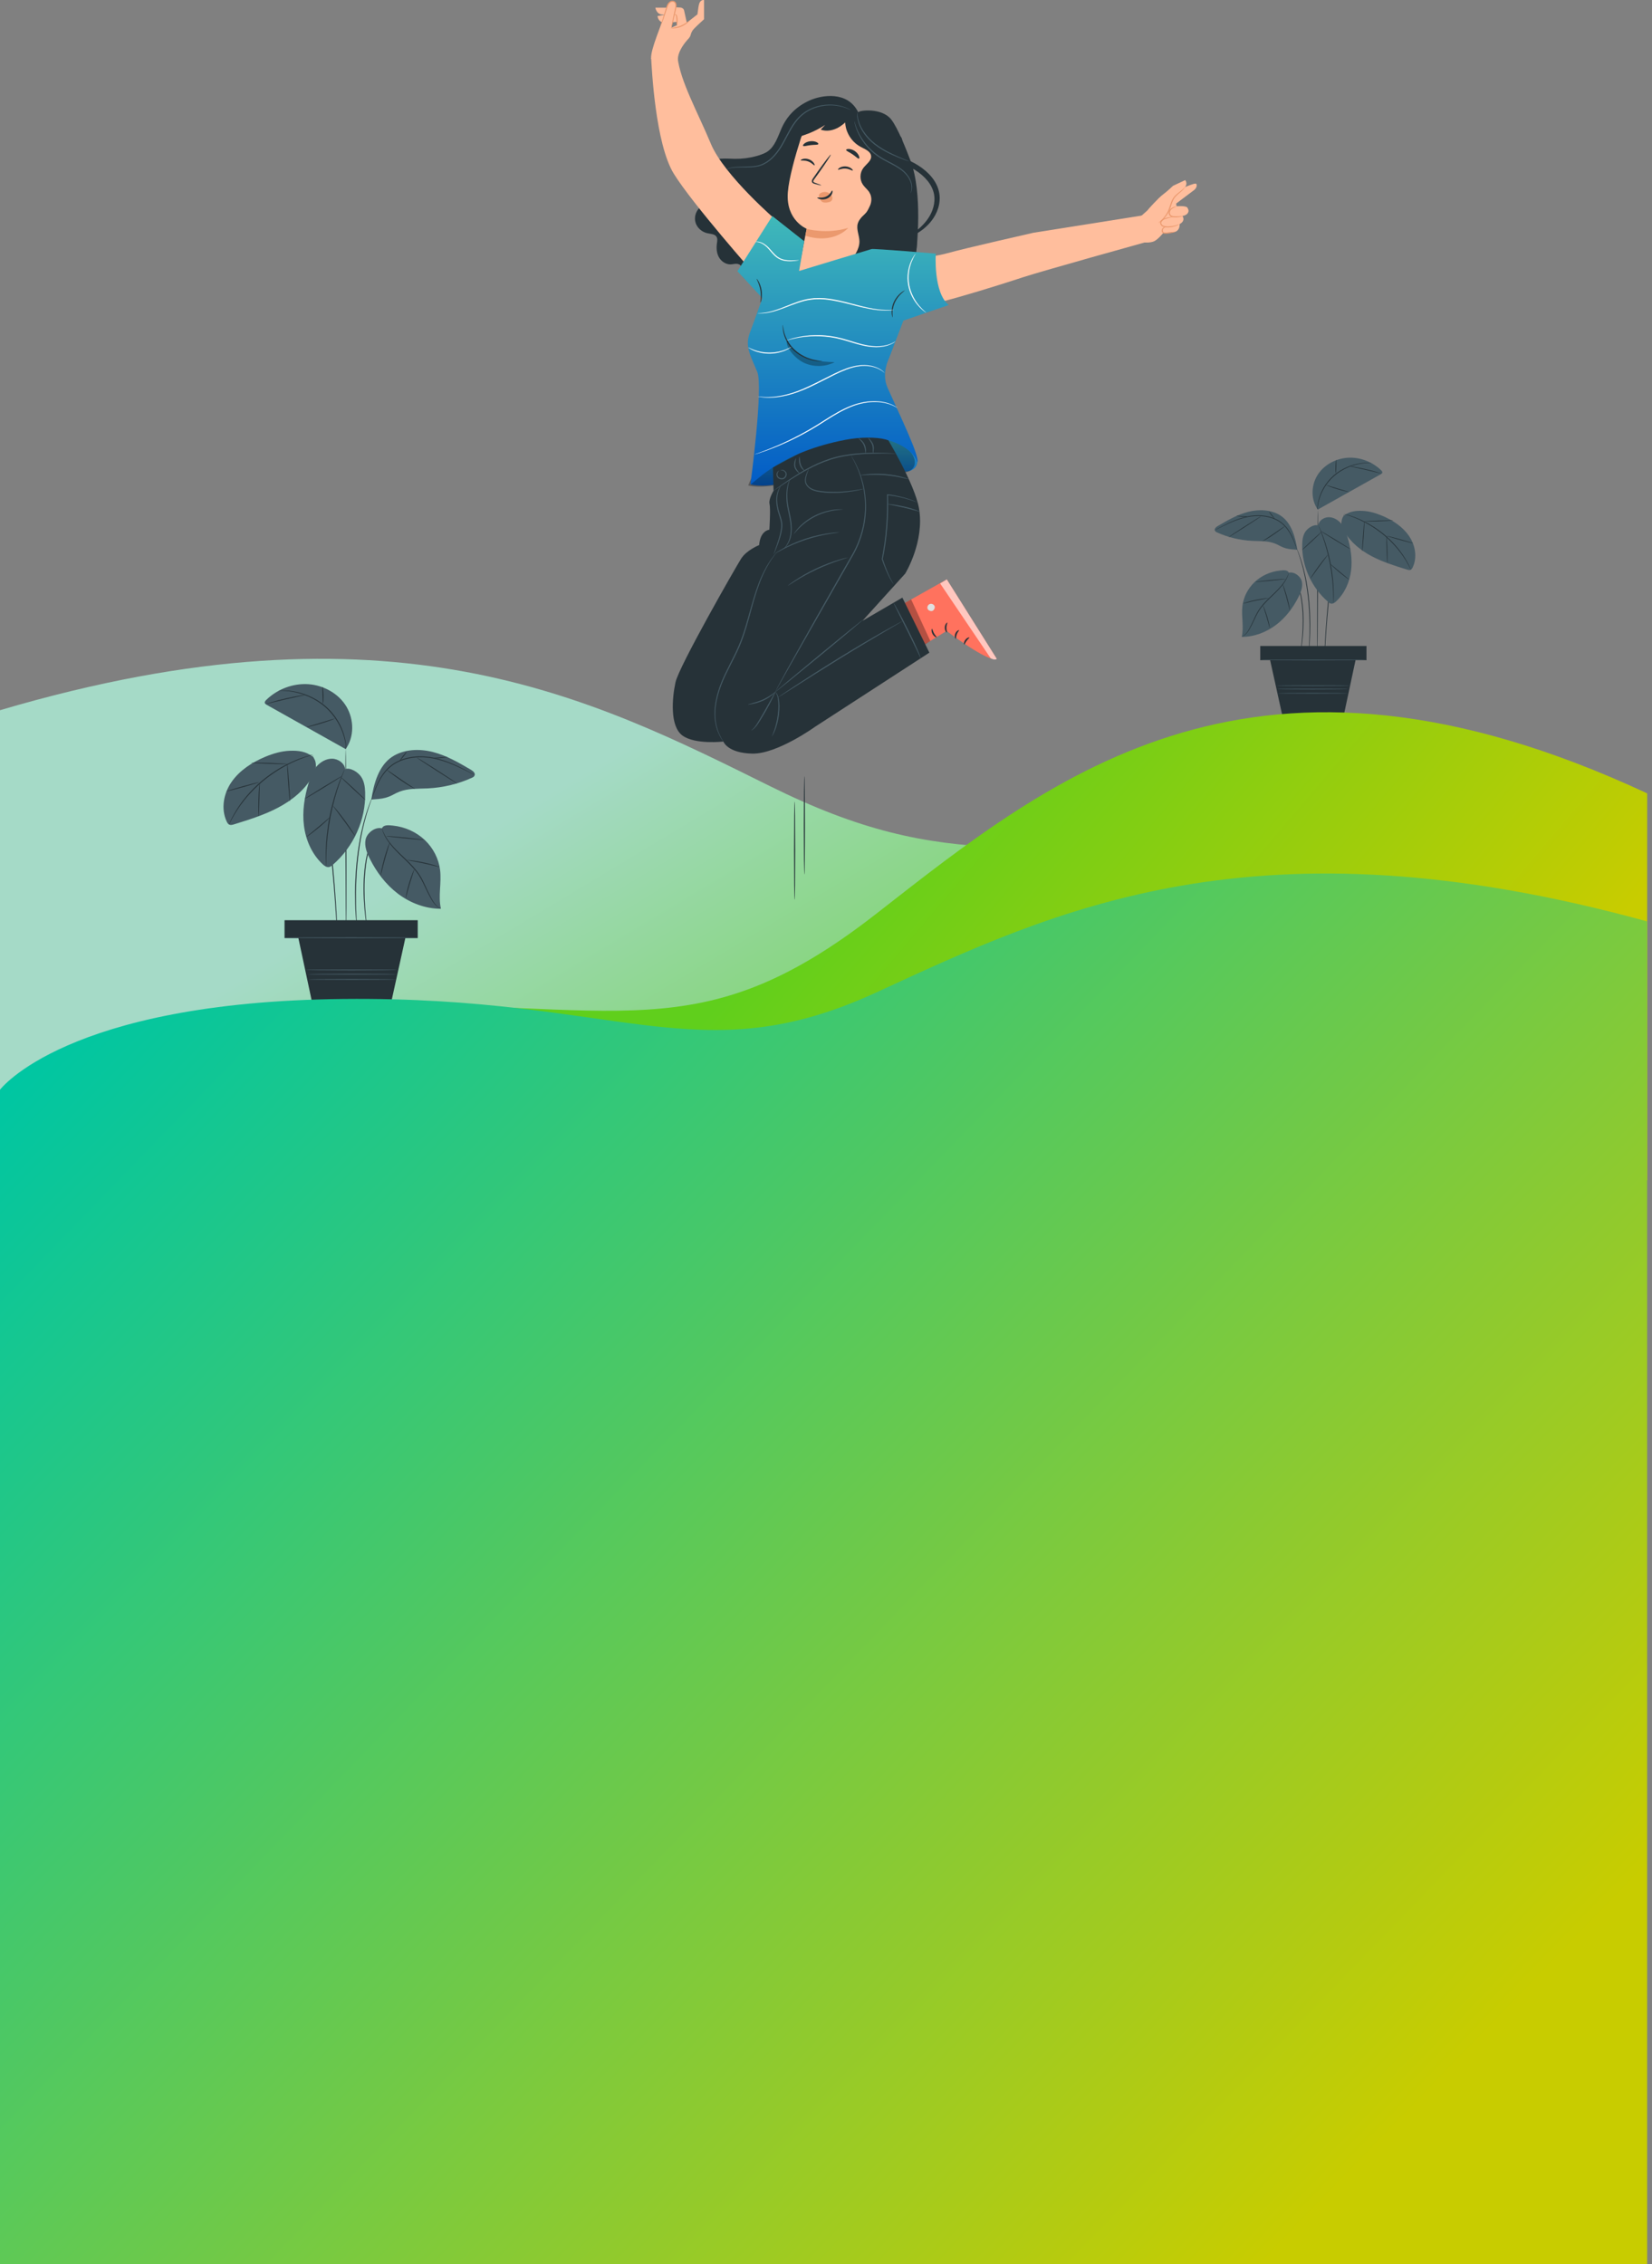 <svg width="340" height="466" viewBox="0 0 340 466" fill="none" xmlns="http://www.w3.org/2000/svg">
<rect x="0" y="0" width="340" height="466" fill="#808080" stroke="none"/>
<defs>
<linearGradient id="paint0_linear_879_1506" x1="339" y1="198.316" x2="263.465" y2="72.706" gradientUnits="userSpaceOnUse">
<stop stop-color="#60CF1C"/>
<stop offset="1" stop-color="#A5DAC7"/>
</linearGradient>
<linearGradient id="paint1_linear_879_1506" x1="117" y1="242.534" x2="216.401" y2="326.972" gradientUnits="userSpaceOnUse">
<stop stop-color="#60CF1C"/>
<stop offset="1" stop-color="#C8CC00"/>
</linearGradient>
<linearGradient id="paint2_linear_879_1506" x1="27.768" y1="197.212" x2="282.13" y2="443.355" gradientUnits="userSpaceOnUse">
<stop stop-color="#00C6A2"/>
<stop offset="1" stop-color="#C8CC00"/>
</linearGradient>
<linearGradient id="paint3_linear_879_1506" x1="171.668" y1="87.261" x2="171.668" y2="99.944" gradientUnits="userSpaceOnUse">
<stop stop-color="#40B9B9"/>
<stop offset="1" stop-color="#025CC7"/>
</linearGradient>
<linearGradient id="paint4_linear_879_1506" x1="173.512" y1="44.464" x2="173.512" y2="99.723" gradientUnits="userSpaceOnUse">
<stop stop-color="#40B9B9"/>
<stop offset="1" stop-color="#025CC7"/>
</linearGradient>
</defs>
<path d="M338.88 193.775C338.88 193.775 325.33 174.357 268.22 173.73C211.12 173.102 195.25 179.996 158.54 161.824C121.83 143.652 80.64 122.361 0 146.163V242.909H338.88V193.775Z" fill="url(#paint0_linear_879_1506)"/>
<path d="M85.937 189.431H58.609V193H85.937V189.431Z" fill="#263238"/>
<path d="M85.981 193.05H58.565V189.389H85.981V193.05ZM58.654 192.958H85.884V189.474H58.654V192.958Z" fill="#263238"/>
<path d="M61.147 191.815L65.078 210.268H79.632L83.437 193L61.147 191.815Z" fill="#263238"/>
<path d="M61.147 208.519L63.246 211.263H80.93L83.437 208.519H61.147Z" fill="#455A64"/>
<path d="M71.25 192.351C71.198 192.351 71.124 183.802 71.094 173.264C71.064 162.719 71.079 154.169 71.138 154.169C71.19 154.169 71.264 162.719 71.294 173.264C71.324 183.809 71.309 192.351 71.25 192.351Z" fill="#263238"/>
<path d="M77.341 170.964C77.341 170.964 77.319 171.035 77.267 171.162C77.2 171.31 77.118 171.493 77.022 171.712C76.97 171.832 76.911 171.966 76.844 172.107C76.785 172.255 76.725 172.418 76.659 172.594C76.592 172.77 76.525 172.954 76.451 173.151C76.377 173.349 76.317 173.56 76.251 173.786C75.954 174.675 75.716 175.761 75.487 176.967C75.286 178.18 75.138 179.528 75.064 180.946C74.93 183.781 75.101 186.356 75.279 188.211C75.368 189.142 75.457 189.89 75.524 190.405C75.553 190.644 75.576 190.842 75.59 191.004C75.605 191.138 75.605 191.216 75.598 191.216C75.598 191.216 75.576 191.145 75.546 191.011C75.516 190.856 75.487 190.659 75.442 190.419C75.353 189.904 75.242 189.156 75.138 188.225C74.923 186.37 74.73 183.788 74.863 180.938C74.938 179.514 75.093 178.159 75.301 176.939C75.538 175.726 75.791 174.632 76.11 173.751C76.184 173.525 76.251 173.313 76.325 173.116C76.406 172.918 76.481 172.735 76.547 172.559C76.614 172.389 76.681 172.227 76.748 172.079C76.814 171.931 76.881 171.804 76.94 171.684C77.052 171.465 77.148 171.282 77.215 171.141C77.282 171.021 77.319 170.957 77.326 170.957L77.341 170.964Z" fill="#263238"/>
<path d="M76.635 164.045C76.635 164.045 76.612 164.143 76.546 164.327C76.472 164.524 76.383 164.792 76.264 165.124C76.197 165.3 76.13 165.491 76.056 165.695C75.989 165.907 75.915 166.14 75.834 166.386C75.671 166.88 75.485 167.445 75.322 168.072C75.233 168.39 75.144 168.714 75.047 169.06C74.966 169.405 74.877 169.765 74.788 170.139C74.595 170.88 74.461 171.691 74.283 172.537C73.979 174.237 73.72 176.114 73.534 178.089C73.364 180.071 73.289 181.961 73.26 183.682C73.26 185.403 73.275 186.955 73.349 188.26C73.371 188.909 73.415 189.502 73.453 190.017C73.482 190.532 73.519 190.976 73.556 191.343C73.586 191.695 73.608 191.971 73.623 192.182C73.638 192.373 73.638 192.471 73.631 192.478C73.631 192.478 73.608 192.38 73.579 192.189C73.556 191.985 73.519 191.702 73.475 191.357C73.43 190.997 73.386 190.553 73.341 190.031C73.297 189.516 73.245 188.923 73.208 188.274C73.119 186.969 73.082 185.418 73.074 183.689C73.089 181.961 73.163 180.064 73.334 178.075C73.519 176.092 73.786 174.209 74.098 172.509C74.276 171.663 74.424 170.852 74.624 170.111C74.714 169.737 74.81 169.377 74.892 169.032C74.988 168.686 75.085 168.362 75.181 168.044C75.352 167.409 75.552 166.852 75.722 166.358C75.804 166.111 75.886 165.886 75.96 165.674C76.041 165.47 76.115 165.279 76.182 165.103C76.316 164.778 76.42 164.517 76.501 164.32C76.575 164.143 76.62 164.052 76.627 164.052L76.635 164.045Z" fill="#263238"/>
<path d="M69.522 193.868C69.522 193.868 69.515 193.833 69.507 193.769C69.507 193.692 69.493 193.593 69.485 193.473C69.463 193.198 69.441 192.824 69.403 192.344C69.337 191.35 69.248 189.925 69.129 188.183C68.892 184.67 68.55 179.81 67.927 174.47C67.608 171.797 67.237 169.265 66.859 166.965C66.659 165.815 66.473 164.722 66.258 163.706C66.065 162.69 65.858 161.745 65.665 160.885C65.487 160.024 65.287 159.248 65.123 158.564C64.968 157.88 64.812 157.294 64.686 156.822C64.567 156.356 64.471 155.982 64.404 155.721C64.374 155.601 64.352 155.51 64.337 155.432C64.322 155.369 64.315 155.333 64.322 155.333C64.322 155.333 64.337 155.362 64.359 155.425C64.382 155.496 64.411 155.594 64.448 155.707C64.522 155.968 64.634 156.335 64.767 156.801C64.908 157.273 65.071 157.859 65.242 158.536C65.413 159.22 65.62 159.989 65.813 160.849C66.013 161.71 66.229 162.655 66.429 163.671C66.644 164.687 66.837 165.78 67.045 166.93C67.438 169.229 67.816 171.769 68.128 174.442C68.751 179.789 69.07 184.649 69.277 188.169C69.381 189.925 69.448 191.35 69.493 192.337C69.515 192.817 69.522 193.198 69.537 193.473C69.537 193.593 69.537 193.692 69.537 193.769C69.537 193.833 69.537 193.868 69.537 193.868H69.522Z" fill="#263238"/>
<path d="M71.027 158.282C70.909 157.069 69.618 156.159 68.342 156.144C67.066 156.13 65.872 156.864 65.085 157.823C64.307 158.783 63.869 159.961 63.52 161.132C62.66 163.981 62.185 166.979 62.556 169.928C62.927 172.876 64.181 175.775 66.406 177.863C66.769 178.202 67.237 178.54 67.734 178.441C68.008 178.385 68.231 178.209 68.431 178.032C72.8 174.28 75.322 168.658 75.151 163.057C75.115 161.936 74.959 160.772 74.306 159.834C73.653 158.895 72.132 157.908 71.02 158.282" fill="#455A64"/>
<path d="M71.138 154.169C65.722 151.129 60.307 148.089 54.892 145.056C54.729 144.964 54.544 144.851 54.499 144.675C54.432 144.449 54.618 144.224 54.789 144.054C57.021 141.861 60.27 140.591 63.468 140.81C66.672 141.028 69.75 142.785 71.316 145.451C72.881 148.117 72.933 151.637 71.138 154.169Z" fill="#455A64"/>
<path d="M57.23 142.143C57.23 142.143 57.304 142.129 57.445 142.114C57.586 142.114 57.793 142.086 58.06 142.086C58.594 142.072 59.373 142.107 60.315 142.256C61.257 142.404 62.37 142.693 63.527 143.18C64.684 143.666 65.879 144.379 66.977 145.303C68.059 146.241 68.92 147.306 69.543 148.35C70.174 149.394 70.582 150.417 70.834 151.299C71.086 152.18 71.197 152.907 71.234 153.415C71.264 153.669 71.249 153.732 71.257 153.866C71.257 154 71.138 154.205 71.13 154.205C71.116 154.205 71.219 153.923 71.153 153.422C71.093 152.921 70.96 152.201 70.693 151.334C70.181 149.613 68.987 147.292 66.836 145.444C64.684 143.596 62.14 142.7 60.286 142.383C59.351 142.22 58.587 142.164 58.053 142.157C57.519 142.143 57.23 142.157 57.23 142.136V142.143Z" fill="#263238"/>
<path d="M68.935 147.878C68.935 147.878 68.631 148.04 68.112 148.23C67.593 148.428 66.873 148.675 66.064 148.914C65.256 149.161 64.514 149.352 63.973 149.479C63.431 149.606 63.09 149.662 63.09 149.641C63.09 149.613 63.409 149.514 63.935 149.352C64.536 149.175 65.234 148.964 66.005 148.738C66.776 148.505 67.474 148.287 68.067 148.103C68.594 147.941 68.928 147.849 68.935 147.87V147.878Z" fill="#263238"/>
<path d="M66.376 141.346C66.428 141.346 66.547 142.115 66.569 143.067C66.599 144.026 66.525 144.802 66.465 144.795C66.413 144.795 66.398 144.019 66.369 143.067C66.346 142.115 66.317 141.346 66.369 141.339L66.376 141.346Z" fill="#263238"/>
<path d="M54.745 144.88C54.745 144.88 55.19 144.703 55.925 144.485C56.666 144.266 57.69 143.991 58.84 143.73C59.989 143.469 61.035 143.264 61.792 143.137C62.556 143.01 63.031 142.954 63.031 142.975C63.031 143.003 62.571 143.102 61.822 143.264C61.072 143.427 60.027 143.645 58.884 143.906C57.742 144.167 56.711 144.421 55.962 144.605C55.212 144.788 54.752 144.901 54.745 144.873V144.88Z" fill="#263238"/>
<path d="M64.285 155.651C62.891 154.642 61.407 154.444 59.657 154.508C57.906 154.571 56.2 155.079 54.59 155.749C51.853 156.892 49.279 158.571 47.64 160.955C46 163.332 45.437 166.485 46.66 169.081C46.779 169.342 46.942 169.61 47.217 169.723C47.506 169.843 47.833 169.751 48.137 169.659C51.252 168.693 54.39 167.72 57.253 166.203C60.116 164.687 62.727 162.585 64.263 159.834C64.634 159.171 64.938 158.465 64.997 157.717C65.057 156.97 64.842 156.18 64.285 155.651Z" fill="#455A64"/>
<path d="M64.315 155.34C64.315 155.34 64.241 155.376 64.093 155.425C63.922 155.481 63.707 155.552 63.44 155.637C63.299 155.679 63.136 155.735 62.965 155.785C62.795 155.841 62.609 155.919 62.416 155.989C62.023 156.144 61.563 156.293 61.081 156.518C60.837 156.624 60.584 156.737 60.317 156.85C60.05 156.963 59.791 157.111 59.509 157.245C58.945 157.506 58.374 157.844 57.766 158.19C56.571 158.91 55.31 159.77 54.079 160.793C52.862 161.823 51.794 162.909 50.897 163.939C50.466 164.468 50.036 164.969 49.695 165.463C49.517 165.709 49.331 165.942 49.183 166.175C49.027 166.408 48.879 166.633 48.738 166.852C48.441 167.275 48.226 167.692 48.018 168.044C47.915 168.221 47.818 168.383 47.737 168.538C47.655 168.693 47.588 168.834 47.521 168.961C47.395 169.201 47.291 169.399 47.217 169.547C47.143 169.681 47.106 169.751 47.099 169.744C47.099 169.744 47.121 169.667 47.18 169.525C47.254 169.37 47.343 169.166 47.455 168.919C47.514 168.785 47.581 168.644 47.655 168.482C47.737 168.326 47.826 168.157 47.922 167.981C48.122 167.621 48.33 167.205 48.619 166.767C48.76 166.549 48.901 166.316 49.057 166.076C49.213 165.836 49.391 165.604 49.569 165.35C49.91 164.842 50.333 164.341 50.77 163.805C51.668 162.754 52.736 161.661 53.968 160.624C55.206 159.594 56.482 158.733 57.691 158.014C58.307 157.675 58.886 157.337 59.457 157.083C59.739 156.949 60.006 156.808 60.273 156.695C60.54 156.582 60.799 156.476 61.044 156.37C61.534 156.152 61.994 156.01 62.394 155.869C62.594 155.799 62.78 155.735 62.95 155.679C63.121 155.63 63.284 155.587 63.433 155.545C63.707 155.467 63.93 155.411 64.1 155.362C64.256 155.319 64.33 155.305 64.338 155.312L64.315 155.34Z" fill="#263238"/>
<path d="M53.396 160.962C53.411 161.012 51.89 161.477 49.999 162.006C48.107 162.535 46.557 162.916 46.542 162.867C46.527 162.817 48.048 162.352 49.94 161.823C51.831 161.294 53.381 160.913 53.396 160.962Z" fill="#263238"/>
<path d="M53.255 168.093C53.255 168.093 53.196 167.713 53.181 167.085C53.166 166.464 53.159 165.603 53.181 164.651C53.211 163.699 53.263 162.838 53.315 162.218C53.367 161.597 53.418 161.216 53.448 161.216C53.478 161.216 53.47 161.604 53.448 162.225C53.426 162.909 53.396 163.734 53.367 164.651C53.344 165.568 53.322 166.393 53.3 167.078C53.285 167.698 53.263 168.086 53.24 168.086L53.255 168.093Z" fill="#263238"/>
<path d="M59.679 164.976C59.627 164.976 59.456 163.233 59.301 161.068C59.145 158.909 59.063 157.153 59.115 157.146C59.167 157.139 59.338 158.888 59.493 161.054C59.649 163.212 59.731 164.969 59.679 164.969V164.976Z" fill="#263238"/>
<path d="M51.682 156.984C51.682 156.984 52.098 156.949 52.773 156.956C53.448 156.956 54.375 156.977 55.399 157.012C56.422 157.047 57.349 157.083 58.017 157.125C58.685 157.16 59.1 157.195 59.1 157.224C59.1 157.252 58.685 157.259 58.01 157.252C57.335 157.245 56.407 157.231 55.384 157.195C54.36 157.16 53.433 157.125 52.758 157.083C52.09 157.047 51.675 157.012 51.675 156.984H51.682Z" fill="#263238"/>
<path d="M67.103 178.265C67.103 178.265 67.088 178.195 67.081 178.061C67.073 177.905 67.066 177.708 67.051 177.468C67.029 176.953 67.022 176.205 67.044 175.281C67.058 174.357 67.125 173.257 67.244 172.044C67.37 170.83 67.555 169.49 67.815 168.108C68.082 166.718 68.409 165.406 68.742 164.228C69.084 163.05 69.432 161.992 69.759 161.124C70.085 160.25 70.367 159.552 70.582 159.072C70.686 158.846 70.767 158.67 70.827 158.522C70.886 158.395 70.916 158.331 70.923 158.338C70.923 158.338 70.908 158.409 70.864 158.536C70.805 158.684 70.738 158.867 70.649 159.093C70.456 159.58 70.196 160.285 69.892 161.16C69.581 162.034 69.254 163.085 68.92 164.27C68.602 165.448 68.282 166.76 68.015 168.143C67.756 169.526 67.563 170.859 67.429 172.065C67.303 173.278 67.222 174.371 67.185 175.296C67.148 176.22 67.133 176.96 67.133 177.475C67.133 177.715 67.133 177.912 67.125 178.068C67.125 178.202 67.118 178.272 67.111 178.272L67.103 178.265Z" fill="#263238"/>
<path d="M67.965 168.15C67.965 168.15 67.735 168.425 67.319 168.827C66.896 169.222 66.303 169.758 65.621 170.33C64.938 170.894 64.3 171.388 63.833 171.733C63.365 172.079 63.061 172.276 63.047 172.255C63.032 172.234 63.299 172.001 63.751 171.635C64.248 171.225 64.842 170.732 65.494 170.196C66.147 169.652 66.733 169.152 67.223 168.735C67.668 168.362 67.942 168.136 67.965 168.157V168.15Z" fill="#263238"/>
<path d="M73.105 172.086C73.105 172.086 72.823 171.747 72.415 171.176C71.97 170.562 71.421 169.794 70.813 168.947C70.19 168.108 69.626 167.353 69.174 166.739C68.751 166.175 68.499 165.822 68.521 165.808C68.543 165.794 68.84 166.119 69.285 166.662C69.737 167.205 70.338 167.974 70.976 168.841C71.614 169.709 72.156 170.513 72.534 171.106C72.912 171.698 73.127 172.072 73.105 172.086Z" fill="#263238"/>
<path d="M70.412 159.7C70.442 159.742 68.736 160.835 66.599 162.14C64.463 163.445 62.705 164.468 62.675 164.426C62.645 164.383 64.352 163.29 66.488 161.985C68.624 160.68 70.382 159.657 70.405 159.7H70.412Z" fill="#263238"/>
<path d="M75.225 164.644C75.188 164.68 74.031 163.664 72.644 162.373C71.257 161.082 70.159 160.01 70.196 159.968C70.233 159.932 71.391 160.948 72.778 162.239C74.165 163.53 75.263 164.602 75.225 164.644Z" fill="#263238"/>
<path d="M76.435 164.546L77.904 164.433C78.942 164.348 79.959 164.059 80.864 163.572C81.316 163.332 81.769 163.093 82.243 162.916C84.053 162.225 86.078 162.345 88.029 162.253C91.212 162.098 94.364 161.336 97.235 160.017C97.398 159.94 97.546 159.827 97.635 159.671C97.939 159.149 97.376 158.684 96.894 158.402C94.423 156.956 91.909 155.489 89.105 154.769C86.301 154.05 83.126 154.17 80.73 155.735C77.926 157.569 76.903 161.343 76.428 164.553" fill="#455A64"/>
<path d="M97.673 159.488C97.673 159.488 97.584 159.453 97.421 159.375C97.243 159.29 97.013 159.171 96.724 159.029C96.123 158.726 95.255 158.282 94.157 157.781C93.059 157.287 91.732 156.73 90.181 156.328C88.638 155.919 86.866 155.707 85.033 155.933C83.209 156.159 81.525 156.836 80.338 157.851C79.144 158.86 78.409 160.08 77.89 161.117C77.378 162.161 77.059 163.05 76.829 163.657C76.718 163.946 76.636 164.179 76.57 164.362C76.51 164.524 76.473 164.609 76.466 164.602C76.466 164.602 76.481 164.51 76.533 164.348C76.592 164.165 76.666 163.932 76.763 163.636C76.97 163.022 77.267 162.119 77.771 161.061C78.276 160.01 79.003 158.761 80.219 157.725C81.428 156.681 83.149 155.982 85.011 155.749C86.873 155.524 88.683 155.749 90.233 156.166C91.791 156.582 93.126 157.16 94.217 157.668C95.307 158.183 96.168 158.649 96.761 158.966C97.043 159.121 97.265 159.248 97.436 159.34C97.592 159.424 97.666 159.474 97.666 159.481L97.673 159.488Z" fill="#263238"/>
<path d="M94.149 161.287C94.119 161.329 92.198 160.151 89.869 158.649C87.532 157.153 85.663 155.905 85.693 155.862C85.722 155.82 87.644 156.998 89.973 158.501C92.309 159.996 94.179 161.245 94.149 161.287Z" fill="#263238"/>
<path d="M92.109 155.771C92.116 155.813 91.501 155.947 90.714 156.011C89.928 156.074 89.29 156.032 89.29 155.997C89.29 155.954 89.921 155.919 90.699 155.862C91.471 155.806 92.101 155.736 92.109 155.778V155.771Z" fill="#263238"/>
<path d="M83.713 154.734C83.757 154.755 83.476 155.171 83.082 155.665C82.689 156.159 82.333 156.547 82.289 156.526C82.244 156.504 82.526 156.088 82.919 155.587C83.312 155.094 83.668 154.706 83.713 154.727V154.734Z" fill="#263238"/>
<path d="M85.426 162.366C85.426 162.366 85.055 162.211 84.506 161.893C83.95 161.576 83.2 161.103 82.407 160.553C81.606 160.003 80.901 159.481 80.396 159.093C79.892 158.712 79.58 158.465 79.603 158.444C79.618 158.423 79.951 158.635 80.485 158.987C81.064 159.382 81.761 159.869 82.533 160.398C83.326 160.948 84.061 161.435 84.595 161.781C85.129 162.126 85.455 162.345 85.441 162.366H85.426Z" fill="#263238"/>
<path d="M78.601 170.471C77.199 170.118 75.537 171.416 75.248 172.763C74.959 174.11 75.493 175.493 76.116 176.734C77.495 179.485 79.394 182.032 81.902 183.929C84.409 185.827 87.546 187.04 90.744 187.026C90.15 184.416 90.899 181.686 90.573 179.034C90.284 176.72 89.149 174.505 87.406 172.862C85.662 171.218 83.326 170.167 80.885 169.913C79.995 169.822 78.957 169.688 78.601 170.471Z" fill="#455A64"/>
<path d="M90.737 187.019C90.737 187.019 90.662 186.998 90.536 186.934C90.41 186.871 90.225 186.765 90.01 186.603C89.572 186.285 89.068 185.672 88.63 184.846C88.407 184.437 88.155 183.986 87.918 183.492C87.68 182.998 87.428 182.469 87.169 181.912C86.902 181.355 86.605 180.783 86.241 180.219C85.878 179.655 85.448 179.104 84.966 178.575C84.009 177.503 82.978 176.579 82.088 175.697C81.19 174.816 80.441 173.969 79.892 173.193C79.343 172.425 79.009 171.733 78.824 171.247C78.735 171 78.668 170.809 78.638 170.675C78.601 170.541 78.586 170.471 78.594 170.471C78.609 170.471 78.69 170.746 78.898 171.218C79.106 171.691 79.454 172.361 80.01 173.116C80.567 173.871 81.316 174.703 82.221 175.571C83.118 176.445 84.15 177.369 85.114 178.448C85.596 178.992 86.034 179.549 86.397 180.12C86.768 180.692 87.057 181.277 87.324 181.834C87.584 182.392 87.829 182.921 88.059 183.421C88.296 183.915 88.534 184.367 88.749 184.783C89.171 185.615 89.639 186.215 90.054 186.546C90.462 186.885 90.737 187.005 90.729 187.026L90.737 187.019Z" fill="#263238"/>
<path d="M83.503 184.846C83.503 184.846 83.525 184.501 83.629 183.95C83.74 183.4 83.918 182.652 84.163 181.834C84.408 181.016 84.668 180.282 84.875 179.76C85.083 179.238 85.231 178.921 85.254 178.935C85.283 178.942 85.172 179.274 85.001 179.803C84.831 180.332 84.593 181.065 84.349 181.884C84.104 182.702 83.911 183.442 83.763 183.979C83.622 184.515 83.525 184.853 83.503 184.846Z" fill="#263238"/>
<path d="M90.469 178.441C90.469 178.441 90.083 178.378 89.483 178.223C88.882 178.075 88.051 177.87 87.124 177.673C86.196 177.475 85.351 177.32 84.743 177.207C84.127 177.094 83.749 177.024 83.756 177.002C83.756 176.981 84.149 177.002 84.765 177.08C85.388 177.158 86.234 177.292 87.168 177.489C88.095 177.687 88.934 177.912 89.527 178.096C90.121 178.279 90.484 178.413 90.477 178.434L90.469 178.441Z" fill="#263238"/>
<path d="M78.311 180.303C78.311 180.303 78.341 179.901 78.46 179.267C78.586 178.632 78.778 177.757 79.038 176.805C79.298 175.853 79.58 174.999 79.795 174.385C80.017 173.772 80.173 173.405 80.195 173.412C80.225 173.419 80.114 173.807 79.928 174.428C79.743 175.048 79.491 175.902 79.224 176.854C78.964 177.806 78.749 178.667 78.593 179.295C78.437 179.923 78.333 180.311 78.304 180.303H78.311Z" fill="#263238"/>
<path d="M87.265 172.855C87.265 172.904 85.514 172.77 83.363 172.551C81.212 172.333 79.476 172.121 79.483 172.065C79.483 172.015 81.234 172.149 83.385 172.368C85.536 172.587 87.272 172.798 87.265 172.855Z" fill="#263238"/>
<path d="M85.981 192.986C85.981 193.036 79.846 193.078 72.273 193.078C64.699 193.078 58.565 193.036 58.565 192.986C58.565 192.937 64.699 192.895 72.273 192.895C79.846 192.895 85.981 192.937 85.981 192.986Z" fill="#455A64"/>
<path d="M81.716 200.499C81.716 200.548 77.585 200.59 72.481 200.59C67.378 200.59 63.246 200.548 63.246 200.499C63.246 200.449 67.378 200.407 72.481 200.407C77.585 200.407 81.716 200.449 81.716 200.499Z" fill="#455A64"/>
<path d="M81.553 201.571C81.553 201.62 77.488 201.662 72.481 201.662C67.474 201.662 63.409 201.62 63.409 201.571C63.409 201.521 67.474 201.479 72.481 201.479C77.488 201.479 81.553 201.521 81.553 201.571Z" fill="#455A64"/>
<path d="M81.872 199.61C81.872 199.659 77.592 199.701 72.318 199.701C67.044 199.701 62.764 199.659 62.764 199.61C62.764 199.56 67.044 199.518 72.318 199.518C77.592 199.518 81.872 199.56 81.872 199.61Z" fill="#455A64"/>
<path d="M259.405 132.991H281.215V135.838H259.405V132.991Z" fill="#263238"/>
<path d="M259.37 135.877H281.251V132.957H259.37V135.877ZM281.18 135.804H259.447V133.025H281.18V135.804Z" fill="#263238"/>
<path d="M279.19 134.892L276.053 149.611H264.437L261.4 135.838L279.19 134.892Z" fill="#263238"/>
<path d="M279.19 148.215L277.515 150.404H263.401L261.4 148.215H279.19Z" fill="#455A64"/>
<path d="M271.127 135.32C271.168 135.32 271.227 128.501 271.251 120.096C271.275 111.684 271.263 104.866 271.215 104.866C271.174 104.866 271.115 111.684 271.091 120.096C271.067 128.507 271.079 135.32 271.127 135.32Z" fill="#263238"/>
<path d="M266.267 118.261C266.267 118.261 266.285 118.318 266.326 118.419C266.379 118.537 266.444 118.683 266.521 118.858C266.563 118.953 266.61 119.06 266.663 119.173C266.711 119.291 266.758 119.42 266.811 119.561C266.865 119.702 266.918 119.848 266.977 120.005C267.036 120.163 267.084 120.332 267.137 120.512C267.374 121.221 267.563 122.087 267.747 123.049C267.907 124.017 268.025 125.092 268.084 126.222C268.191 128.484 268.055 130.538 267.913 132.017C267.842 132.76 267.771 133.356 267.717 133.767C267.694 133.958 267.676 134.116 267.664 134.245C267.652 134.352 267.652 134.414 267.658 134.414C267.658 134.414 267.676 134.358 267.699 134.251C267.723 134.127 267.747 133.97 267.782 133.778C267.853 133.368 267.942 132.771 268.025 132.029C268.197 130.549 268.351 128.49 268.244 126.217C268.185 125.08 268.061 124 267.895 123.027C267.705 122.059 267.504 121.187 267.25 120.484C267.19 120.304 267.137 120.135 267.078 119.977C267.013 119.82 266.954 119.674 266.9 119.533C266.847 119.398 266.794 119.268 266.74 119.15C266.687 119.032 266.634 118.931 266.586 118.835C266.498 118.661 266.421 118.515 266.367 118.402C266.314 118.306 266.285 118.256 266.279 118.256L266.267 118.261Z" fill="#263238"/>
<path d="M266.829 112.742C266.829 112.742 266.847 112.821 266.9 112.967C266.959 113.125 267.03 113.339 267.125 113.603C267.178 113.744 267.232 113.896 267.291 114.059C267.344 114.228 267.403 114.413 267.469 114.61C267.599 115.004 267.747 115.454 267.877 115.955C267.948 116.208 268.019 116.467 268.096 116.742C268.161 117.018 268.232 117.305 268.303 117.603C268.457 118.194 268.564 118.841 268.706 119.516C268.949 120.872 269.156 122.369 269.304 123.944C269.44 125.525 269.499 127.033 269.523 128.405C269.523 129.778 269.511 131.016 269.452 132.057C269.434 132.574 269.399 133.047 269.369 133.458C269.345 133.868 269.316 134.223 269.286 134.515C269.262 134.797 269.245 135.016 269.233 135.185C269.221 135.337 269.221 135.416 269.227 135.421C269.227 135.421 269.245 135.343 269.268 135.191C269.286 135.027 269.316 134.802 269.351 134.527C269.387 134.24 269.422 133.885 269.458 133.469C269.493 133.058 269.535 132.586 269.564 132.068C269.635 131.027 269.665 129.789 269.671 128.411C269.659 127.033 269.6 125.519 269.464 123.933C269.316 122.352 269.103 120.849 268.854 119.494C268.712 118.818 268.593 118.171 268.434 117.581C268.363 117.283 268.286 116.996 268.22 116.72C268.143 116.444 268.067 116.185 267.99 115.932C267.853 115.426 267.694 114.981 267.557 114.588C267.492 114.391 267.427 114.211 267.368 114.042C267.303 113.879 267.244 113.727 267.19 113.586C267.084 113.327 267.001 113.119 266.936 112.962C266.877 112.821 266.841 112.748 266.835 112.748L266.829 112.742Z" fill="#263238"/>
<path d="M272.505 136.53C272.505 136.53 272.511 136.501 272.517 136.451C272.517 136.389 272.529 136.31 272.534 136.214C272.552 135.995 272.57 135.697 272.6 135.314C272.653 134.521 272.724 133.385 272.819 131.995C273.008 129.193 273.28 125.317 273.778 121.058C274.032 118.925 274.328 116.905 274.63 115.071C274.79 114.154 274.938 113.282 275.11 112.472C275.264 111.662 275.429 110.908 275.583 110.222C275.725 109.535 275.885 108.916 276.016 108.371C276.14 107.825 276.264 107.358 276.365 106.981C276.46 106.61 276.536 106.311 276.59 106.103C276.613 106.008 276.631 105.934 276.643 105.873C276.655 105.822 276.661 105.794 276.655 105.794C276.655 105.794 276.643 105.816 276.625 105.867C276.608 105.923 276.584 106.002 276.554 106.092C276.495 106.3 276.406 106.593 276.3 106.964C276.187 107.341 276.057 107.808 275.921 108.348C275.785 108.894 275.619 109.507 275.465 110.193C275.305 110.88 275.133 111.634 274.974 112.444C274.802 113.254 274.648 114.126 274.482 115.043C274.168 116.877 273.866 118.903 273.618 121.035C273.121 125.3 272.866 129.176 272.7 131.984C272.617 133.385 272.564 134.521 272.529 135.309C272.511 135.691 272.505 135.995 272.493 136.214C272.493 136.31 272.493 136.389 272.493 136.451C272.493 136.501 272.493 136.53 272.493 136.53H272.505Z" fill="#263238"/>
<path d="M271.304 108.145C271.399 107.178 272.429 106.452 273.448 106.441C274.466 106.43 275.419 107.015 276.047 107.78C276.668 108.545 277.017 109.485 277.296 110.418C277.982 112.691 278.361 115.083 278.065 117.434C277.769 119.786 276.769 122.098 274.993 123.764C274.703 124.034 274.33 124.304 273.933 124.225C273.714 124.18 273.536 124.039 273.377 123.899C269.89 120.906 267.877 116.422 268.013 111.954C268.042 111.06 268.167 110.132 268.688 109.383C269.209 108.635 270.422 107.847 271.31 108.145" fill="#455A64"/>
<path d="M271.217 104.866C275.538 102.441 279.86 100.016 284.182 97.597C284.312 97.523 284.46 97.433 284.496 97.293C284.549 97.113 284.401 96.933 284.265 96.798C282.483 95.048 279.89 94.035 277.338 94.21C274.781 94.384 272.324 95.785 271.075 97.912C269.825 100.038 269.784 102.846 271.217 104.866Z" fill="#455A64"/>
<path d="M282.316 95.273C282.316 95.273 282.257 95.262 282.145 95.251C282.032 95.251 281.866 95.228 281.653 95.228C281.227 95.217 280.605 95.245 279.854 95.363C279.102 95.481 278.214 95.712 277.29 96.1C276.367 96.488 275.413 97.056 274.537 97.793C273.673 98.542 272.986 99.391 272.489 100.224C271.986 101.057 271.66 101.872 271.459 102.576C271.257 103.279 271.169 103.858 271.139 104.264C271.115 104.466 271.127 104.517 271.121 104.624C271.121 104.731 271.216 104.894 271.222 104.894C271.234 104.894 271.151 104.669 271.204 104.269C271.251 103.87 271.358 103.296 271.571 102.604C271.98 101.231 272.933 99.38 274.65 97.906C276.367 96.432 278.397 95.717 279.877 95.464C280.623 95.335 281.233 95.29 281.659 95.284C282.086 95.273 282.316 95.284 282.316 95.267V95.273Z" fill="#263238"/>
<path d="M272.975 99.847C272.975 99.847 273.218 99.977 273.633 100.128C274.047 100.286 274.621 100.483 275.267 100.674C275.912 100.871 276.504 101.023 276.936 101.124C277.368 101.225 277.641 101.271 277.641 101.254C277.641 101.231 277.386 101.152 276.966 101.023C276.486 100.882 275.93 100.714 275.314 100.533C274.698 100.348 274.142 100.173 273.668 100.027C273.248 99.898 272.981 99.825 272.975 99.841V99.847Z" fill="#263238"/>
<path d="M275.018 94.637C274.976 94.637 274.882 95.25 274.864 96.01C274.84 96.775 274.9 97.394 274.947 97.388C274.988 97.388 275 96.769 275.024 96.01C275.042 95.25 275.065 94.637 275.024 94.632L275.018 94.637Z" fill="#263238"/>
<path d="M284.3 97.456C284.3 97.456 283.945 97.315 283.358 97.141C282.766 96.966 281.949 96.747 281.032 96.539C280.114 96.331 279.279 96.168 278.676 96.066C278.066 95.965 277.687 95.92 277.687 95.937C277.687 95.959 278.054 96.038 278.652 96.168C279.25 96.297 280.085 96.471 280.996 96.68C281.908 96.888 282.731 97.09 283.329 97.237C283.927 97.383 284.294 97.473 284.3 97.45V97.456Z" fill="#263238"/>
<path d="M276.686 106.047C277.799 105.242 278.983 105.085 280.38 105.136C281.777 105.186 283.139 105.591 284.423 106.126C286.608 107.037 288.662 108.376 289.971 110.278C291.279 112.174 291.729 114.689 290.752 116.759C290.657 116.967 290.527 117.181 290.308 117.271C290.077 117.367 289.817 117.294 289.574 117.221C287.088 116.45 284.583 115.673 282.298 114.464C280.013 113.254 277.929 111.578 276.703 109.383C276.407 108.854 276.165 108.292 276.117 107.695C276.07 107.099 276.242 106.469 276.686 106.047Z" fill="#455A64"/>
<path d="M276.662 105.8C276.662 105.8 276.722 105.828 276.84 105.867C276.976 105.912 277.148 105.968 277.361 106.036C277.474 106.07 277.604 106.115 277.74 106.154C277.876 106.199 278.024 106.261 278.178 106.317C278.492 106.441 278.859 106.559 279.244 106.739C279.439 106.824 279.64 106.914 279.853 107.004C280.067 107.094 280.274 107.212 280.499 107.319C280.949 107.527 281.405 107.797 281.89 108.073C282.843 108.646 283.85 109.333 284.832 110.149C285.803 110.97 286.656 111.836 287.372 112.658C287.716 113.08 288.059 113.479 288.331 113.873C288.473 114.07 288.621 114.256 288.74 114.441C288.864 114.627 288.982 114.807 289.095 114.981C289.332 115.319 289.503 115.651 289.669 115.932C289.752 116.073 289.829 116.202 289.894 116.326C289.959 116.45 290.013 116.562 290.066 116.664C290.167 116.855 290.249 117.012 290.309 117.131C290.368 117.238 290.397 117.294 290.403 117.288C290.403 117.288 290.386 117.226 290.338 117.114C290.279 116.99 290.208 116.827 290.119 116.63C290.072 116.523 290.019 116.411 289.959 116.281C289.894 116.157 289.823 116.022 289.746 115.882C289.586 115.595 289.421 115.263 289.19 114.914C289.077 114.74 288.965 114.554 288.84 114.363C288.716 114.171 288.574 113.986 288.432 113.783C288.16 113.378 287.822 112.979 287.473 112.551C286.756 111.713 285.904 110.841 284.921 110.014C283.933 109.192 282.914 108.506 281.949 107.932C281.458 107.662 280.996 107.392 280.54 107.189C280.315 107.082 280.102 106.97 279.889 106.88C279.676 106.79 279.469 106.705 279.273 106.621C278.883 106.447 278.515 106.334 278.196 106.222C278.036 106.165 277.888 106.115 277.752 106.07C277.616 106.03 277.485 105.996 277.367 105.963C277.148 105.901 276.97 105.856 276.834 105.816C276.71 105.783 276.651 105.771 276.645 105.777L276.662 105.8Z" fill="#263238"/>
<path d="M285.377 110.284C285.365 110.323 286.579 110.694 288.089 111.116C289.598 111.538 290.836 111.842 290.848 111.803C290.859 111.763 289.646 111.392 288.136 110.97C286.626 110.548 285.389 110.244 285.377 110.284Z" fill="#263238"/>
<path d="M285.488 115.972C285.488 115.972 285.536 115.668 285.547 115.167C285.559 114.672 285.565 113.986 285.547 113.226C285.524 112.467 285.482 111.78 285.441 111.285C285.399 110.79 285.358 110.486 285.334 110.486C285.311 110.486 285.316 110.796 285.334 111.291C285.352 111.836 285.376 112.495 285.399 113.226C285.417 113.957 285.435 114.616 285.453 115.161C285.464 115.657 285.482 115.966 285.5 115.966L285.488 115.972Z" fill="#263238"/>
<path d="M280.362 113.485C280.403 113.485 280.539 112.095 280.664 110.368C280.788 108.646 280.853 107.245 280.812 107.24C280.77 107.234 280.634 108.629 280.51 110.357C280.386 112.078 280.32 113.479 280.362 113.479V113.485Z" fill="#263238"/>
<path d="M286.743 107.11C286.743 107.11 286.412 107.082 285.873 107.088C285.334 107.088 284.594 107.105 283.777 107.133C282.96 107.161 282.22 107.189 281.687 107.223C281.154 107.251 280.823 107.279 280.823 107.302C280.823 107.324 281.154 107.33 281.693 107.324C282.232 107.318 282.972 107.307 283.789 107.279C284.606 107.251 285.346 107.223 285.885 107.189C286.417 107.161 286.749 107.133 286.749 107.11H286.743Z" fill="#263238"/>
<path d="M274.438 124.085C274.438 124.085 274.45 124.028 274.456 123.922C274.462 123.798 274.468 123.64 274.479 123.449C274.497 123.038 274.503 122.442 274.485 121.705C274.474 120.968 274.42 120.09 274.326 119.122C274.225 118.155 274.077 117.086 273.87 115.983C273.657 114.875 273.396 113.828 273.13 112.889C272.857 111.949 272.579 111.105 272.319 110.413C272.058 109.715 271.833 109.158 271.661 108.776C271.579 108.596 271.513 108.455 271.466 108.337C271.419 108.236 271.395 108.185 271.389 108.191C271.389 108.191 271.401 108.247 271.436 108.348C271.484 108.466 271.537 108.613 271.608 108.793C271.762 109.181 271.969 109.744 272.212 110.441C272.461 111.139 272.721 111.977 272.988 112.922C273.242 113.862 273.497 114.908 273.71 116.011C273.917 117.114 274.071 118.177 274.178 119.139C274.278 120.107 274.343 120.979 274.373 121.716C274.402 122.453 274.414 123.044 274.414 123.455C274.414 123.646 274.414 123.803 274.42 123.927C274.42 124.034 274.426 124.09 274.432 124.09L274.438 124.085Z" fill="#263238"/>
<path d="M273.748 116.017C273.748 116.017 273.932 116.236 274.263 116.557C274.601 116.872 275.074 117.299 275.619 117.755C276.164 118.205 276.673 118.599 277.046 118.875C277.419 119.15 277.662 119.308 277.673 119.291C277.685 119.274 277.472 119.088 277.111 118.796C276.714 118.47 276.241 118.076 275.72 117.648C275.199 117.215 274.731 116.816 274.34 116.484C273.985 116.185 273.766 116.005 273.748 116.022V116.017Z" fill="#263238"/>
<path d="M269.647 119.156C269.647 119.156 269.872 118.886 270.197 118.43C270.553 117.941 270.991 117.328 271.476 116.652C271.974 115.983 272.423 115.381 272.785 114.891C273.122 114.441 273.323 114.16 273.306 114.149C273.288 114.138 273.051 114.396 272.696 114.83C272.335 115.263 271.855 115.876 271.346 116.568C270.837 117.26 270.405 117.901 270.103 118.374C269.801 118.847 269.629 119.145 269.647 119.156Z" fill="#263238"/>
<path d="M271.796 109.276C271.772 109.31 273.134 110.182 274.839 111.223C276.544 112.264 277.947 113.08 277.97 113.046C277.994 113.012 276.632 112.14 274.927 111.099C273.222 110.058 271.819 109.243 271.802 109.276H271.796Z" fill="#263238"/>
<path d="M267.954 113.22C267.984 113.248 268.907 112.438 270.014 111.409C271.121 110.379 271.998 109.524 271.968 109.49C271.938 109.462 271.015 110.272 269.908 111.302C268.801 112.331 267.925 113.187 267.954 113.22Z" fill="#263238"/>
<path d="M266.989 113.142L265.817 113.052C264.988 112.984 264.177 112.754 263.455 112.365C263.094 112.174 262.733 111.983 262.354 111.842C260.909 111.291 259.293 111.386 257.736 111.313C255.196 111.19 252.68 110.582 250.389 109.53C250.259 109.468 250.14 109.378 250.069 109.254C249.826 108.838 250.276 108.466 250.661 108.241C252.633 107.088 254.64 105.918 256.877 105.344C259.115 104.77 261.649 104.866 263.561 106.115C265.799 107.578 266.616 110.588 266.995 113.147" fill="#455A64"/>
<path d="M250.04 109.108C250.04 109.108 250.111 109.08 250.241 109.018C250.383 108.95 250.567 108.855 250.798 108.742C251.277 108.5 251.97 108.146 252.846 107.746C253.722 107.352 254.782 106.908 256.019 106.587C257.251 106.261 258.666 106.092 260.128 106.272C261.584 106.452 262.928 106.992 263.875 107.802C264.829 108.607 265.415 109.58 265.829 110.407C266.238 111.24 266.492 111.949 266.676 112.433C266.765 112.663 266.83 112.849 266.883 112.995C266.93 113.125 266.96 113.192 266.966 113.187C266.966 113.187 266.954 113.114 266.913 112.984C266.865 112.838 266.806 112.652 266.729 112.416C266.563 111.926 266.326 111.206 265.924 110.362C265.521 109.524 264.941 108.528 263.97 107.701C263.005 106.869 261.632 106.312 260.146 106.126C258.66 105.946 257.215 106.126 255.978 106.458C254.735 106.79 253.669 107.251 252.799 107.656C251.928 108.067 251.242 108.438 250.768 108.691C250.543 108.815 250.365 108.916 250.229 108.99C250.105 109.057 250.046 109.096 250.046 109.102L250.04 109.108Z" fill="#263238"/>
<path d="M252.851 110.542C252.875 110.576 254.408 109.637 256.267 108.438C258.132 107.246 259.624 106.25 259.6 106.216C259.577 106.182 258.043 107.122 256.184 108.32C254.319 109.513 252.828 110.509 252.851 110.542Z" fill="#263238"/>
<path d="M254.479 106.143C254.473 106.177 254.964 106.284 255.592 106.334C256.219 106.385 256.729 106.351 256.729 106.323C256.729 106.289 256.225 106.261 255.604 106.216C254.988 106.171 254.485 106.115 254.479 106.149V106.143Z" fill="#263238"/>
<path d="M261.182 105.316C261.146 105.333 261.371 105.665 261.685 106.059C261.999 106.452 262.283 106.762 262.319 106.745C262.354 106.728 262.129 106.396 261.815 105.997C261.502 105.603 261.217 105.293 261.182 105.31V105.316Z" fill="#263238"/>
<path d="M259.814 111.403C259.814 111.403 260.11 111.28 260.548 111.026C260.992 110.773 261.59 110.396 262.223 109.957C262.863 109.519 263.425 109.102 263.828 108.793C264.23 108.489 264.479 108.292 264.461 108.275C264.449 108.258 264.183 108.427 263.757 108.708C263.295 109.023 262.738 109.412 262.123 109.834C261.489 110.272 260.903 110.661 260.477 110.936C260.05 111.212 259.79 111.386 259.802 111.403H259.814Z" fill="#263238"/>
<path d="M265.26 117.868C266.379 117.586 267.705 118.622 267.936 119.696C268.166 120.771 267.74 121.873 267.243 122.864C266.142 125.058 264.626 127.089 262.625 128.602C260.624 130.116 258.12 131.083 255.568 131.072C256.042 128.991 255.444 126.813 255.704 124.698C255.935 122.852 256.841 121.086 258.232 119.775C259.624 118.464 261.488 117.626 263.436 117.423C264.147 117.35 264.975 117.243 265.26 117.868Z" fill="#455A64"/>
<path d="M255.573 131.067C255.573 131.067 255.632 131.05 255.733 130.999C255.833 130.948 255.981 130.864 256.153 130.735C256.502 130.481 256.905 129.992 257.254 129.334C257.432 129.007 257.633 128.647 257.822 128.253C258.012 127.86 258.213 127.438 258.42 126.993C258.633 126.549 258.87 126.093 259.16 125.643C259.45 125.193 259.794 124.754 260.179 124.332C260.942 123.477 261.765 122.74 262.476 122.037C263.192 121.333 263.79 120.658 264.228 120.039C264.666 119.426 264.933 118.875 265.081 118.486C265.152 118.29 265.205 118.138 265.229 118.031C265.258 117.924 265.27 117.868 265.264 117.868C265.252 117.868 265.187 118.087 265.021 118.464C264.856 118.841 264.577 119.375 264.133 119.977C263.689 120.579 263.091 121.243 262.369 121.935C261.653 122.633 260.83 123.37 260.06 124.231C259.675 124.664 259.326 125.108 259.036 125.564C258.74 126.02 258.509 126.487 258.296 126.931C258.089 127.376 257.893 127.798 257.71 128.197C257.52 128.591 257.331 128.951 257.159 129.283C256.822 129.947 256.449 130.425 256.117 130.69C255.792 130.96 255.573 131.055 255.579 131.072L255.573 131.067Z" fill="#263238"/>
<path d="M261.347 129.334C261.347 129.334 261.329 129.058 261.246 128.619C261.157 128.18 261.015 127.584 260.82 126.931C260.624 126.279 260.417 125.694 260.251 125.277C260.086 124.861 259.967 124.608 259.95 124.619C259.926 124.625 260.015 124.889 260.151 125.311C260.287 125.733 260.476 126.318 260.672 126.971C260.867 127.623 261.021 128.214 261.139 128.642C261.252 129.069 261.329 129.339 261.347 129.334Z" fill="#263238"/>
<path d="M255.789 124.225C255.789 124.225 256.096 124.175 256.576 124.051C257.056 123.933 257.719 123.769 258.459 123.612C259.199 123.454 259.874 123.331 260.359 123.241C260.85 123.151 261.152 123.094 261.146 123.077C261.146 123.061 260.833 123.077 260.341 123.139C259.844 123.201 259.169 123.308 258.423 123.466C257.683 123.623 257.014 123.803 256.54 123.949C256.067 124.096 255.777 124.203 255.783 124.22L255.789 124.225Z" fill="#263238"/>
<path d="M265.491 125.71C265.491 125.71 265.467 125.39 265.373 124.883C265.272 124.377 265.118 123.679 264.911 122.92C264.704 122.16 264.479 121.479 264.307 120.99C264.129 120.5 264.005 120.208 263.987 120.214C263.964 120.219 264.053 120.529 264.201 121.024C264.349 121.519 264.55 122.2 264.763 122.959C264.97 123.719 265.142 124.405 265.266 124.906C265.391 125.406 265.473 125.716 265.497 125.71H265.491Z" fill="#263238"/>
<path d="M258.344 119.769C258.344 119.808 259.742 119.702 261.458 119.527C263.175 119.353 264.561 119.184 264.555 119.139C264.555 119.1 263.157 119.206 261.441 119.381C259.724 119.555 258.338 119.724 258.344 119.769Z" fill="#263238"/>
<path d="M259.371 135.826C259.371 135.866 264.267 135.899 270.311 135.899C276.356 135.899 281.252 135.866 281.252 135.826C281.252 135.787 276.356 135.753 270.311 135.753C264.267 135.753 259.371 135.787 259.371 135.826Z" fill="#455A64"/>
<path d="M262.773 141.818C262.773 141.857 266.071 141.891 270.144 141.891C274.217 141.891 277.515 141.857 277.515 141.818C277.515 141.779 274.217 141.745 270.144 141.745C266.071 141.745 262.773 141.779 262.773 141.818Z" fill="#455A64"/>
<path d="M262.903 142.673C262.903 142.713 266.147 142.747 270.143 142.747C274.139 142.747 277.384 142.713 277.384 142.673C277.384 142.634 274.139 142.6 270.143 142.6C266.147 142.6 262.903 142.634 262.903 142.673Z" fill="#455A64"/>
<path d="M262.65 141.109C262.65 141.149 266.066 141.182 270.275 141.182C274.484 141.182 277.9 141.149 277.9 141.109C277.9 141.07 274.484 141.036 270.275 141.036C266.066 141.036 262.65 141.07 262.65 141.109Z" fill="#455A64"/>
<path d="M0.01 238.44C0.01 238.44 13.57 207.782 70.69 206.793C127.82 205.804 143.68 216.683 180.41 188.003C217.14 159.323 258.34 125.699 339.01 163.279V242.909H0.01V238.44Z" fill="url(#paint1_linear_879_1506)"/>
<path d="M0 224.27C0 224.27 13.56 206.175 70.68 205.588C127.81 205.008 143.67 221.152 180.4 204.224C217.13 187.296 258.33 167.447 339 189.629V466H0V224.27Z" fill="url(#paint2_linear_879_1506)"/>
<path d="M159.741 30.386C157.227 31.916 154.235 32.726 151.25 32.691C150.3 32.677 149.342 32.584 148.4 32.662C147.45 32.741 146.485 33.011 145.789 33.63C145.093 34.249 144.742 35.266 145.116 36.098C145.654 37.265 147.39 37.727 147.652 38.979C147.839 39.876 147.136 40.736 146.343 41.256C145.55 41.775 144.615 42.124 143.949 42.785C143.148 43.575 142.834 44.791 143.163 45.844C143.492 46.897 144.45 47.751 145.58 47.999C146.26 48.149 147.091 48.149 147.457 48.711C147.712 49.102 147.622 49.607 147.555 50.062C147.42 51.023 147.472 52.047 147.944 52.908C148.415 53.769 149.365 54.445 150.382 54.409C150.779 54.395 151.175 54.281 151.572 54.288C151.968 54.295 152.41 54.473 152.529 54.836C152.612 55.085 152.522 55.355 152.492 55.618C152.35 56.892 153.681 57.888 154.976 58.258C157.564 58.99 160.452 58.286 162.628 56.771C164.805 55.255 166.339 53.022 167.356 50.646C168.374 48.27 168.927 45.737 169.473 43.226" fill="#263238"/>
<path d="M188.633 93.954C188.371 93.264 187.884 92.674 187.353 92.14C183.935 88.676 178.75 87.025 173.761 87.289C168.771 87.559 163.998 89.622 160.116 92.61C158.043 94.203 155.26 97.276 154.527 99.709C157.565 100.406 162.098 99.439 164.963 98.251C167.828 97.063 170.656 95.626 173.768 95.327C177.366 94.978 180.905 96.195 184.451 96.878C185.161 97.013 185.895 97.134 186.613 97.041C187.331 96.956 188.057 96.636 188.461 96.06C188.887 95.448 188.894 94.637 188.633 93.947V93.954Z" fill="url(#paint3_linear_879_1506)"/>
<g opacity="0.3">
<path d="M188.105 94.177C187.843 93.487 187.357 92.897 186.826 92.363C183.407 88.899 178.223 87.249 173.233 87.512C168.244 87.782 163.471 89.845 159.588 92.833C157.516 94.426 154.733 97.499 154 99.932C157.037 100.629 161.571 99.662 164.436 98.474C167.301 97.286 170.129 95.849 173.241 95.55C176.839 95.202 180.377 96.418 183.923 97.101C184.634 97.236 185.367 97.357 186.085 97.265C186.804 97.179 187.529 96.859 187.933 96.283C188.36 95.671 188.367 94.86 188.105 94.17V94.177Z" fill="black"/>
</g>
<path d="M186.147 135.192L194.818 129.85C194.818 129.85 203.436 136.437 205.141 135.598L194.855 119.244L180.993 127.04L186.155 135.192H186.147Z" fill="#FF725E"/>
<path d="M190.891 125.219C190.787 124.849 191.019 124.422 191.4 124.301C191.782 124.18 192.245 124.408 192.358 124.778C192.47 125.141 192.208 125.667 191.812 125.745C191.415 125.824 190.891 125.532 190.869 125.148" fill="#E0E0E0"/>
<g opacity="0.6">
<path d="M194.857 119.244L193.495 120.083L203.871 135.449C203.871 135.449 204.664 135.989 205.15 135.598L194.864 119.244H194.857Z" fill="white"/>
</g>
<path d="M194.892 130.163C194.974 130.113 194.765 129.694 194.787 129.146C194.795 128.598 195.034 128.193 194.952 128.136C194.892 128.072 194.466 128.477 194.443 129.139C194.421 129.8 194.825 130.227 194.892 130.163Z" fill="#263238"/>
<path d="M196.718 131.458C196.808 131.429 196.733 131.002 196.92 130.533C197.092 130.056 197.429 129.765 197.377 129.693C197.339 129.608 196.816 129.836 196.599 130.426C196.374 131.017 196.636 131.507 196.718 131.465V131.458Z" fill="#263238"/>
<path d="M199.493 131.202C199.463 131.116 198.977 131.244 198.648 131.714C198.311 132.176 198.371 132.66 198.461 132.653C198.558 132.653 198.655 132.276 198.932 131.899C199.201 131.515 199.538 131.287 199.501 131.209L199.493 131.202Z" fill="#263238"/>
<path d="M192.776 131.173C192.828 131.095 192.484 130.796 192.23 130.327C191.968 129.864 191.908 129.423 191.811 129.416C191.721 129.402 191.624 129.921 191.93 130.476C192.23 131.024 192.731 131.251 192.776 131.173Z" fill="#263238"/>
<path opacity="0.3" d="M187.525 123.362L191.467 131.913L190.143 132.802L185.595 124.465L187.525 123.362Z" fill="black"/>
<path d="M182.364 89.821C182.004 89.821 170.349 89.579 164.058 93.527L159.076 96.202L159.21 101.004C159.21 101.004 158.14 102.697 158.38 103.714C158.619 104.731 158.342 109.021 158.342 109.021C158.342 109.021 156.48 109.135 156.24 112.179C156.24 112.179 153.652 113.197 152.515 115.003C151.378 116.81 139.738 137.134 139.027 140.414C138.316 143.693 137.837 149.448 140.448 151.369C143.059 153.289 148.879 152.614 148.879 152.614C148.879 152.614 149.71 154.982 154.819 155.096C159.928 155.21 167.761 149.562 167.761 149.562L191.273 134.317L185.715 122.992L177.501 127.773L186.291 118.062C186.291 118.062 190.331 111.511 189.141 104.625C188.258 99.51 182.371 89.835 182.371 89.835L182.364 89.821Z" fill="#263238"/>
<path d="M184.376 93.335C184.376 93.335 184.279 93.35 184.1 93.35C183.89 93.35 183.628 93.35 183.307 93.35C182.618 93.35 181.623 93.328 180.397 93.35C179.17 93.364 177.711 93.406 176.095 93.57C174.487 93.734 172.721 94.018 170.956 94.594C167.41 95.733 164.552 97.546 162.525 98.834C161.537 99.489 160.722 100.022 160.131 100.406C159.862 100.577 159.652 100.719 159.48 100.833C159.331 100.926 159.248 100.975 159.241 100.968C159.233 100.961 159.308 100.904 159.45 100.797C159.615 100.677 159.824 100.527 160.079 100.335C160.625 99.937 161.425 99.375 162.428 98.699C164.44 97.376 167.298 95.526 170.881 94.374C172.669 93.798 174.449 93.513 176.073 93.357C177.696 93.207 179.162 93.179 180.389 93.186C181.616 93.186 182.611 93.228 183.299 93.264C183.621 93.285 183.883 93.3 184.092 93.307C184.272 93.321 184.369 93.328 184.369 93.335H184.376Z" fill="#455A64"/>
<path d="M160.385 96.856C160.385 96.856 160.093 97.041 160.011 97.504C159.974 97.724 160.034 98.009 160.258 98.201C160.475 98.393 160.849 98.5 161.163 98.379C161.477 98.258 161.672 97.938 161.694 97.653C161.717 97.362 161.552 97.12 161.365 96.984C160.976 96.7 160.625 96.799 160.625 96.757C160.625 96.743 160.692 96.707 160.849 96.693C160.999 96.679 161.23 96.707 161.462 96.856C161.694 96.992 161.926 97.29 161.904 97.66C161.896 98.016 161.664 98.414 161.245 98.585C160.819 98.742 160.363 98.599 160.101 98.35C159.817 98.094 159.772 97.724 159.839 97.475C159.899 97.212 160.049 97.041 160.168 96.956C160.288 96.864 160.37 96.849 160.378 96.856H160.385Z" fill="#455A64"/>
<path d="M164.567 97.44C164.567 97.44 164.38 97.347 164.148 97.12C163.923 96.892 163.602 96.551 163.475 96.046C163.362 95.54 163.49 95.099 163.587 94.801C163.691 94.502 163.781 94.331 163.811 94.338C163.841 94.345 163.811 94.537 163.744 94.843C163.691 95.142 163.602 95.569 163.699 95.996C163.811 96.43 164.08 96.771 164.268 97.013C164.462 97.262 164.582 97.411 164.559 97.44H164.567Z" fill="#455A64"/>
<path d="M165.554 96.871C165.554 96.871 165.374 96.793 165.157 96.579C164.948 96.366 164.701 96.017 164.566 95.583C164.312 94.701 164.499 93.975 164.544 93.99C164.626 93.99 164.559 94.708 164.798 95.519C165.053 96.33 165.621 96.814 165.561 96.871H165.554Z" fill="#455A64"/>
<path d="M178.137 93.335C178.137 93.335 178.092 93.136 178.055 92.816C178.017 92.503 177.965 92.062 177.771 91.628C177.584 91.187 177.284 90.853 177.06 90.618C176.835 90.383 176.686 90.241 176.708 90.212C176.731 90.191 176.91 90.29 177.18 90.504C177.441 90.717 177.786 91.059 177.988 91.543C178.197 92.019 178.227 92.489 178.219 92.816C178.212 93.143 178.16 93.342 178.137 93.342V93.335Z" fill="#455A64"/>
<path d="M179.664 93.307C179.664 93.307 179.626 93.108 179.626 92.787C179.626 92.474 179.656 92.033 179.522 91.599C179.372 91.165 179.095 90.81 178.931 90.54C178.759 90.269 178.654 90.091 178.684 90.077C178.706 90.063 178.856 90.198 179.065 90.447C179.267 90.696 179.574 91.045 179.746 91.535C179.903 92.033 179.828 92.489 179.791 92.802C179.746 93.122 179.694 93.307 179.664 93.307Z" fill="#455A64"/>
<path d="M159.562 142.42C159.562 142.42 159.614 142.235 159.771 141.915C159.928 141.595 160.175 141.125 160.497 140.52C161.14 139.318 162.098 137.582 163.287 135.448C165.666 131.18 168.995 125.297 172.698 118.817C173.626 117.195 174.531 115.615 175.406 114.086C176.274 112.564 176.895 110.991 177.321 109.455C178.181 106.375 178.174 103.444 177.792 101.075C177.411 98.692 176.685 96.842 176.117 95.612C175.825 94.993 175.578 94.53 175.406 94.21C175.324 94.061 175.256 93.947 175.211 93.855C175.167 93.776 175.144 93.734 175.152 93.727C175.152 93.727 175.182 93.762 175.234 93.84C175.286 93.926 175.361 94.047 175.451 94.189C175.638 94.495 175.9 94.957 176.206 95.576C176.805 96.8 177.56 98.649 177.964 101.047C178.368 103.437 178.391 106.389 177.538 109.505C177.119 111.063 176.491 112.649 175.615 114.193C174.74 115.722 173.842 117.301 172.915 118.923C169.219 125.397 165.875 131.266 163.444 135.527C162.247 137.646 161.275 139.361 160.586 140.563C160.257 141.146 160.003 141.609 159.823 141.936C159.741 142.085 159.681 142.206 159.629 142.299C159.591 142.377 159.569 142.427 159.569 142.427L159.562 142.42Z" fill="#455A64"/>
<path d="M185.789 127.794C185.789 127.794 185.707 127.858 185.535 127.965C185.34 128.078 185.093 128.228 184.779 128.413C184.098 128.811 183.156 129.366 181.996 130.049C179.647 131.429 176.408 133.35 172.869 135.534C169.331 137.718 166.159 139.731 163.862 141.189C162.733 141.908 161.805 142.491 161.139 142.911C160.833 143.103 160.586 143.252 160.391 143.373C160.219 143.48 160.13 143.529 160.122 143.522C160.122 143.522 160.204 143.451 160.361 143.337C160.548 143.209 160.788 143.046 161.08 142.839C161.738 142.405 162.643 141.801 163.765 141.054C166.039 139.56 169.204 137.525 172.742 135.342C176.281 133.158 179.535 131.258 181.906 129.914C183.096 129.238 184.061 128.704 184.734 128.342C185.056 128.171 185.31 128.036 185.512 127.929C185.692 127.837 185.789 127.794 185.789 127.801V127.794Z" fill="#455A64"/>
<path d="M189.47 135.47C189.47 135.47 189.38 135.313 189.253 135.021C189.096 134.687 188.909 134.275 188.685 133.791C188.191 132.759 187.495 131.344 186.71 129.779C185.939 128.242 185.243 126.848 184.705 125.781C184.473 125.297 184.271 124.892 184.114 124.564C183.979 124.273 183.912 124.109 183.927 124.102C183.942 124.102 184.039 124.244 184.196 124.522C184.361 124.799 184.585 125.205 184.862 125.71C185.408 126.72 186.149 128.121 186.934 129.686C187.72 131.251 188.393 132.681 188.849 133.734C189.074 134.26 189.246 134.694 189.35 134.993C189.448 135.299 189.5 135.47 189.485 135.47H189.47Z" fill="#455A64"/>
<path d="M159.561 142.42C159.516 142.37 163.541 138.991 168.538 134.872C173.543 130.746 177.635 127.445 177.672 127.495C177.71 127.545 173.693 130.924 168.688 135.043C163.683 139.162 159.599 142.47 159.554 142.42H159.561Z" fill="#455A64"/>
<path d="M154.587 150.337C154.587 150.337 155.058 150.031 155.552 149.313C156.038 148.594 156.636 147.542 157.302 146.396C157.968 145.244 158.544 144.184 158.963 143.423C159.382 142.654 159.644 142.185 159.674 142.199C159.703 142.213 159.494 142.711 159.113 143.494C158.731 144.276 158.177 145.351 157.512 146.51C156.838 147.662 156.217 148.701 155.686 149.412C155.409 149.761 155.14 150.017 154.931 150.159C154.721 150.302 154.587 150.359 154.579 150.344L154.587 150.337Z" fill="#455A64"/>
<path d="M158.844 151.568C158.844 151.568 159.068 151.077 159.352 150.266C159.637 149.455 159.928 148.303 160.093 147.008C160.243 145.713 160.243 144.525 160.078 143.686C160.011 143.266 159.876 142.946 159.771 142.733C159.644 142.533 159.562 142.427 159.569 142.413C159.569 142.405 159.689 142.491 159.846 142.683C159.981 142.889 160.145 143.216 160.235 143.65C160.452 144.504 160.475 145.713 160.325 147.029C160.16 148.345 159.839 149.505 159.51 150.316C159.337 150.721 159.195 151.041 159.061 151.248C158.934 151.461 158.859 151.568 158.844 151.561V151.568Z" fill="#455A64"/>
<path d="M153.922 144.995C153.922 144.995 154.259 144.874 154.812 144.724C155.358 144.575 156.121 144.355 156.907 144.013C158.485 143.316 159.518 142.348 159.57 142.42C159.592 142.441 159.353 142.697 158.912 143.053C158.47 143.408 157.812 143.864 157.004 144.219C156.196 144.575 155.418 144.767 154.849 144.881C154.281 144.995 153.929 145.03 153.922 145.002V144.995Z" fill="#455A64"/>
<path d="M159.928 113.595C159.928 113.595 159.913 113.631 159.869 113.688C159.816 113.759 159.749 113.837 159.667 113.944C159.487 114.164 159.233 114.498 158.926 114.94C158.305 115.822 157.52 117.166 156.771 118.923C156.023 120.68 155.35 122.85 154.692 125.276C154.018 127.702 153.345 130.398 152.186 133.101C151.011 135.79 149.567 138.194 148.632 140.535C147.69 142.868 147.203 145.109 147.218 146.994C147.218 147.94 147.346 148.787 147.525 149.519C147.705 150.252 147.951 150.857 148.176 151.34C148.408 151.817 148.61 152.187 148.759 152.422C148.827 152.535 148.879 152.628 148.924 152.699C148.961 152.763 148.976 152.799 148.976 152.799C148.976 152.799 148.946 152.77 148.909 152.713C148.857 152.642 148.797 152.557 148.722 152.45C148.557 152.222 148.34 151.86 148.094 151.383C147.862 150.899 147.592 150.295 147.398 149.555C147.203 148.822 147.069 147.961 147.054 147.001C147.016 145.087 147.495 142.818 148.438 140.463C149.373 138.102 150.809 135.683 151.976 133.015C153.128 130.341 153.802 127.645 154.49 125.226C155.163 122.8 155.851 120.623 156.622 118.866C157.385 117.109 158.208 115.765 158.851 114.897C159.165 114.456 159.442 114.136 159.629 113.922C159.719 113.823 159.786 113.744 159.846 113.68C159.898 113.623 159.921 113.602 159.928 113.602V113.595Z" fill="#455A64"/>
<path d="M160.7 99.958C160.7 99.958 160.61 100.15 160.461 100.485C160.311 100.819 160.116 101.324 160.012 101.971C159.914 102.619 159.929 103.401 160.094 104.255C160.229 105.116 160.61 106.005 160.865 106.994C160.992 107.484 161.044 108.004 160.999 108.487C160.962 108.971 160.872 109.426 160.767 109.853C160.558 110.714 160.296 111.461 160.064 112.087C159.832 112.713 159.63 113.211 159.481 113.552C159.338 113.894 159.249 114.086 159.234 114.079C159.219 114.079 159.279 113.873 159.398 113.524C159.533 113.133 159.705 112.628 159.907 112.037C160.116 111.404 160.363 110.657 160.558 109.811C160.745 108.964 160.917 108.011 160.64 107.043C160.393 106.076 160.012 105.165 159.885 104.283C159.727 103.415 159.727 102.604 159.847 101.943C159.974 101.281 160.199 100.776 160.378 100.449C160.468 100.285 160.543 100.157 160.603 100.079C160.655 99.994 160.692 99.958 160.7 99.958Z" fill="#455A64"/>
<path d="M161.252 112.962C161.207 112.933 161.947 112.393 162.396 111.127C162.621 110.501 162.763 109.711 162.755 108.836C162.748 107.961 162.583 106.994 162.381 105.99C162.179 104.987 161.955 104.027 161.88 103.131C161.805 102.234 161.835 101.431 161.925 100.755C162.015 100.086 162.179 99.553 162.321 99.197C162.396 99.019 162.464 98.891 162.516 98.799C162.568 98.713 162.598 98.671 162.606 98.671C162.628 98.678 162.531 98.87 162.411 99.225C162.291 99.581 162.164 100.107 162.089 100.769C162.015 101.431 162.007 102.227 162.089 103.109C162.172 103.984 162.404 104.938 162.606 105.948C162.815 106.958 162.972 107.933 162.965 108.836C162.965 109.732 162.8 110.543 162.546 111.184C162.299 111.824 161.962 112.286 161.7 112.571C161.566 112.713 161.454 112.813 161.371 112.877C161.289 112.941 161.244 112.969 161.244 112.969L161.252 112.962Z" fill="#455A64"/>
<path d="M172.773 109.554C172.773 109.554 172.579 109.604 172.227 109.654C171.876 109.697 171.359 109.775 170.731 109.874C169.474 110.081 167.746 110.451 165.906 111.055C164.066 111.66 162.465 112.378 161.343 112.955C160.781 113.239 160.325 113.481 160.018 113.659C159.712 113.83 159.532 113.915 159.525 113.908C159.517 113.894 159.674 113.78 159.974 113.588C160.265 113.389 160.707 113.125 161.268 112.82C162.382 112.208 163.983 111.454 165.839 110.849C167.694 110.244 169.444 109.896 170.716 109.725C171.352 109.64 171.868 109.59 172.227 109.569C172.586 109.547 172.781 109.547 172.788 109.561L172.773 109.554Z" fill="#455A64"/>
<path d="M173.513 104.838C173.513 104.881 172.84 104.874 171.785 105.03C171.254 105.101 170.633 105.244 169.953 105.436C169.279 105.642 168.554 105.912 167.828 106.275C167.11 106.638 166.459 107.05 165.898 107.463C165.344 107.883 164.873 108.288 164.507 108.665C163.766 109.405 163.399 109.939 163.362 109.91C163.347 109.903 163.437 109.768 163.601 109.526C163.766 109.284 164.028 108.95 164.387 108.559C164.746 108.167 165.21 107.74 165.771 107.307C166.332 106.88 166.99 106.46 167.731 106.083C168.471 105.72 169.212 105.45 169.9 105.251C170.596 105.066 171.232 104.938 171.77 104.881C172.309 104.824 172.75 104.803 173.057 104.817C173.364 104.824 173.528 104.838 173.528 104.852L173.513 104.838Z" fill="#455A64"/>
<path d="M174.531 114.726C174.531 114.726 174.352 114.804 174.022 114.911C173.686 115.018 173.207 115.174 172.616 115.374C171.434 115.772 169.818 116.377 168.105 117.18C166.392 117.984 164.903 118.831 163.848 119.485C163.325 119.812 162.898 120.076 162.607 120.268C162.315 120.453 162.15 120.552 162.143 120.538C162.135 120.524 162.278 120.403 162.554 120.197C162.831 119.983 163.235 119.699 163.759 119.357C164.791 118.674 166.28 117.792 168.008 116.981C169.736 116.17 171.374 115.587 172.571 115.224C173.17 115.046 173.663 114.911 174.007 114.833C174.352 114.755 174.539 114.712 174.546 114.733L174.531 114.726Z" fill="#455A64"/>
<path d="M188.857 103.422C188.857 103.422 188.699 103.38 188.423 103.273C188.138 103.173 187.727 103.024 187.196 102.853C186.134 102.512 184.57 102.121 182.655 101.907L182.767 101.808C182.82 103.664 182.805 105.877 182.633 108.231C182.445 110.778 182.094 113.133 181.675 115.06V115.018C182.206 116.64 182.752 117.963 183.186 118.859C183.396 119.307 183.598 119.649 183.732 119.876C183.874 120.104 183.949 120.225 183.942 120.232C183.934 120.232 183.844 120.125 183.68 119.912C183.53 119.691 183.313 119.357 183.081 118.909C182.618 118.02 182.042 116.711 181.48 115.082V115.06V115.039C181.869 113.111 182.214 110.764 182.401 108.231C182.573 105.884 182.595 103.686 182.565 101.829V101.715L182.677 101.729C184.607 101.964 186.171 102.391 187.233 102.761C187.764 102.946 188.176 103.109 188.445 103.23C188.722 103.351 188.864 103.422 188.857 103.43V103.422Z" fill="#455A64"/>
<path d="M189.23 105.293C189.23 105.293 188.856 105.208 188.273 105.044C187.689 104.881 186.881 104.667 185.976 104.461C184.166 104.056 182.677 103.799 182.685 103.728C182.685 103.7 183.066 103.728 183.672 103.814C184.278 103.899 185.116 104.034 186.029 104.24C187.861 104.639 189.26 105.229 189.23 105.286V105.293Z" fill="#455A64"/>
<path d="M187.047 98.642C187.047 98.642 186.493 98.521 185.603 98.322C184.712 98.123 183.478 97.902 182.094 97.788C180.71 97.682 179.453 97.703 178.541 97.746C177.628 97.788 177.067 97.831 177.06 97.796C177.06 97.781 177.194 97.753 177.449 97.71C177.703 97.667 178.069 97.625 178.526 97.582C179.438 97.504 180.71 97.454 182.109 97.561C183.508 97.674 184.757 97.924 185.64 98.158C186.081 98.279 186.433 98.386 186.672 98.478C186.912 98.564 187.047 98.621 187.039 98.635L187.047 98.642Z" fill="#455A64"/>
<path d="M177.8 100.591C177.8 100.591 177.591 100.669 177.202 100.769C176.805 100.869 176.237 100.99 175.518 101.11C174.09 101.338 172.077 101.551 169.855 101.381C168.763 101.281 167.663 101.167 166.811 100.655C166.392 100.399 166.063 100.058 165.861 99.681C165.659 99.304 165.636 98.877 165.696 98.535C165.816 97.838 166.04 97.319 166.205 96.963C166.377 96.608 166.519 96.437 166.526 96.444C166.541 96.451 166.429 96.636 166.287 96.999C166.152 97.354 165.95 97.888 165.861 98.557C165.816 98.891 165.838 99.254 166.033 99.602C166.22 99.944 166.526 100.257 166.923 100.484C167.716 100.947 168.786 101.061 169.87 101.16C172.062 101.331 174.06 101.146 175.488 100.961C176.207 100.861 176.775 100.762 177.179 100.691C177.576 100.62 177.8 100.584 177.8 100.598V100.591Z" fill="#455A64"/>
<path d="M176.641 23.123C174.471 18.648 169.092 19.53 166.519 20.718C163.946 21.907 162.001 23.777 160.834 26.445C160.078 28.174 159.48 30.144 157.953 31.19C157.288 31.645 156.502 31.88 155.791 32.257C155.081 32.641 154.408 33.253 154.28 34.078C154.056 35.565 155.627 36.596 156.951 37.201C156.166 37.713 155.956 38.865 156.233 39.79C156.51 40.715 157.16 41.455 157.789 42.166C159.726 44.343 163.198 47.025 165.674 48.49C168.15 49.956 169.758 50.134 172.429 49.074C173.514 48.647 174.524 47.943 175.676 47.815C177.015 47.672 178.301 48.327 179.626 48.583C180.95 48.839 182.625 48.483 183.059 47.153C183.224 46.641 183.171 46.086 183.239 45.552C183.314 45.019 183.583 44.443 184.092 44.322C184.503 44.222 184.907 44.457 185.311 44.585C186.268 44.891 187.712 51.656 188.632 51.243C188.632 51.243 189.972 39.769 187.391 33.061C186.568 30.919 184.817 26.352 183.411 24.574C181.488 22.134 176.865 22.675 176.633 23.109" fill="#263238"/>
<path d="M173.881 23.87C170.463 22.732 165.847 25.229 164.8 28.529C163.633 32.193 162.368 36.71 162.144 39.584C161.695 45.368 166.019 47.082 166.019 47.082L164.261 56.131L179.096 51.571L184.272 30.258L184.751 28.465L173.881 23.87Z" fill="#FFBE9D"/>
<path d="M164.799 32.99C164.851 33.111 165.554 32.933 166.325 33.224C167.103 33.502 167.514 34.092 167.634 34.035C167.694 34.014 167.664 33.815 167.492 33.552C167.32 33.288 166.976 32.968 166.489 32.79C166.003 32.613 165.532 32.627 165.225 32.719C164.918 32.805 164.769 32.933 164.799 32.99Z" fill="#263238"/>
<path d="M172.475 34.91C172.565 35.01 173.179 34.64 174.009 34.697C174.839 34.74 175.415 35.188 175.513 35.095C175.557 35.053 175.475 34.875 175.221 34.676C174.974 34.476 174.54 34.27 174.024 34.242C173.508 34.213 173.059 34.363 172.797 34.533C172.528 34.704 172.43 34.868 172.475 34.917V34.91Z" fill="#263238"/>
<path d="M169.027 38.147C169.042 38.104 168.555 37.912 167.77 37.628C167.568 37.564 167.381 37.478 167.381 37.336C167.366 37.18 167.508 36.988 167.665 36.781C167.979 36.347 168.301 35.899 168.645 35.423C170.022 33.48 171.069 31.866 170.987 31.816C170.904 31.766 169.722 33.296 168.346 35.238C168.009 35.714 167.695 36.177 167.388 36.611C167.254 36.817 167.059 37.037 167.089 37.358C167.111 37.514 167.231 37.656 167.358 37.72C167.478 37.791 167.598 37.82 167.695 37.848C168.503 38.076 169.012 38.19 169.027 38.147Z" fill="#263238"/>
<path d="M166.019 47.103C166.019 47.103 170.111 48.263 174.57 46.897C174.57 46.897 171.689 50.383 165.742 48.512L166.019 47.096V47.103Z" fill="#EB996E"/>
<path d="M168.584 40.736C168.502 40.638 168.622 40.849 168.584 40.736V40.736Z" fill="#EB996E"/>
<path d="M171.225 40.359C171.06 40.004 170.709 39.733 170.327 39.605C169.774 39.42 169.153 39.52 168.726 39.854C168.442 40.132 168.547 40.616 168.584 40.736C168.868 41.085 168.898 41.377 169.302 41.59C169.706 41.804 170.724 41.668 171.045 41.398C171.337 41.156 171.389 40.715 171.225 40.359Z" fill="#EB996E"/>
<path d="M171.278 39.214C171.151 39.179 170.942 40.011 170.044 40.438C169.146 40.864 168.233 40.559 168.196 40.68C168.174 40.729 168.368 40.886 168.757 40.985C169.139 41.085 169.737 41.092 170.291 40.836C170.837 40.573 171.158 40.132 171.271 39.797C171.39 39.456 171.346 39.228 171.286 39.221L171.278 39.214Z" fill="#263238"/>
<path d="M174.143 30.834C174.098 31.055 174.779 31.282 175.459 31.759C176.155 32.214 176.619 32.755 176.806 32.634C176.896 32.577 176.888 32.342 176.754 32.036C176.619 31.731 176.335 31.368 175.923 31.083C175.512 30.806 175.063 30.678 174.726 30.663C174.39 30.649 174.165 30.727 174.143 30.834Z" fill="#263238"/>
<path d="M165.293 30.023C165.473 30.187 166.094 29.945 166.857 29.867C167.62 29.767 168.286 29.86 168.42 29.66C168.48 29.561 168.353 29.397 168.054 29.248C167.755 29.106 167.276 29.006 166.752 29.07C166.228 29.134 165.787 29.333 165.54 29.547C165.286 29.753 165.218 29.945 165.301 30.03L165.293 30.023Z" fill="#263238"/>
<path d="M185.582 28.451C185.38 27.996 184.901 27.726 184.445 27.491C181.497 25.954 178.438 24.603 175.303 23.443L174.009 24.14C173.628 26.516 174.937 29.056 177.144 30.23C178.026 30.699 179.171 31.133 179.283 32.086C179.403 33.075 178.311 33.751 177.697 34.555C176.942 35.544 176.897 36.973 177.592 37.998C177.989 38.581 178.587 39.022 178.954 39.627C179.433 40.423 179.44 41.441 179.074 42.287C178.707 43.141 178.094 44.286 177.271 44.77C179.478 45.318 182.066 44.258 183.218 42.387C183.906 41.27 183.959 39.918 184.056 38.631C184.265 35.693 184.759 32.769 185.522 29.917C185.649 29.433 185.791 28.906 185.582 28.444V28.451Z" fill="#263238"/>
<path d="M175.506 23.578C174.66 24.532 173.785 25.506 172.67 26.168C171.556 26.829 170.127 27.142 168.908 26.673C169.214 26.353 169.521 26.032 169.828 25.712C167.658 27.121 165.182 28.096 162.594 28.558C164.225 26.68 165.9 24.759 168.122 23.543C170.344 22.326 173.254 21.956 175.431 23.251" fill="#263238"/>
<path d="M185.879 34.512L178.952 39.627C179.745 40.452 179.438 42.55 178.66 43.39C177.882 44.229 176.843 44.934 176.536 46.015C176.199 47.196 176.857 48.419 176.88 49.643C176.91 51.371 175.683 52.858 174.74 54.338C173.798 55.817 173.117 57.795 174.172 59.203C175.354 60.797 178.047 60.569 179.67 59.374C181.294 58.186 182.221 56.351 183.426 54.779C184.63 53.2 186.515 51.997 188.55 52.197C189.216 46.299 188.243 40.004 185.894 34.512H185.879Z" fill="#263238"/>
<path d="M187.038 48.775C186.993 48.704 187.405 48.419 188.108 47.886C188.796 47.352 189.806 46.562 190.726 45.36C191.183 44.763 191.602 44.058 191.901 43.248C192.2 42.444 192.372 41.533 192.312 40.601C192.26 39.669 191.923 38.716 191.362 37.841C190.786 36.966 189.993 36.169 189.058 35.479C187.188 34.099 184.988 33.31 183.021 32.499C181.046 31.702 179.243 30.848 177.934 29.845C176.61 28.871 175.772 27.804 175.346 27.014C174.927 26.217 174.852 25.719 174.919 25.698C175.009 25.669 175.226 26.104 175.735 26.786C176.251 27.462 177.119 28.366 178.42 29.205C179.714 30.066 181.435 30.799 183.425 31.538C184.42 31.915 185.475 32.307 186.559 32.783C187.637 33.26 188.751 33.829 189.776 34.59C190.794 35.344 191.691 36.24 192.342 37.265C192.985 38.289 193.36 39.442 193.397 40.544C193.434 41.654 193.195 42.685 192.813 43.575C192.439 44.464 191.923 45.225 191.385 45.844C190.3 47.082 189.155 47.807 188.37 48.248C187.569 48.682 187.083 48.839 187.046 48.775H187.038Z" fill="#263238"/>
<path d="M187.174 33.239C187.174 33.239 186.957 33.189 186.568 33.053C186.186 32.918 185.633 32.719 184.967 32.449C183.635 31.908 181.765 31.111 180.014 29.767C178.264 28.422 177.149 26.715 176.723 25.378C176.506 24.709 176.416 24.147 176.401 23.756C176.386 23.564 176.401 23.407 176.401 23.308C176.401 23.208 176.409 23.151 176.424 23.151C176.483 23.151 176.409 24.026 176.887 25.328C177.344 26.623 178.451 28.273 180.164 29.596C181.885 30.912 183.717 31.73 185.034 32.307C185.662 32.577 186.194 32.797 186.605 32.975C186.979 33.132 187.181 33.231 187.174 33.246V33.239Z" fill="#455A64"/>
<path d="M187.39 39.804C187.39 39.804 187.502 39.548 187.577 39.057C187.652 38.574 187.599 37.841 187.21 37.037C186.829 36.24 186.118 35.401 185.108 34.739C184.113 34.057 182.879 33.509 181.637 32.805C180.403 32.1 179.34 31.233 178.54 30.322C177.725 29.419 177.149 28.494 176.737 27.683C176.333 26.872 176.101 26.175 175.982 25.691C175.907 25.449 175.884 25.257 175.854 25.129C175.832 25.001 175.824 24.93 175.832 24.93C175.854 24.93 175.922 25.193 176.071 25.669C176.221 26.146 176.475 26.822 176.894 27.619C177.321 28.408 177.897 29.312 178.712 30.194C179.512 31.083 180.552 31.922 181.764 32.62C182.984 33.31 184.225 33.872 185.235 34.576C186.26 35.259 186.986 36.148 187.36 36.98C187.741 37.813 187.771 38.581 187.667 39.079C187.614 39.328 187.547 39.513 187.487 39.634C187.427 39.755 187.397 39.819 187.39 39.812V39.804Z" fill="#455A64"/>
<path d="M149.088 35.408C149.088 35.408 149.095 35.38 149.132 35.337C149.162 35.294 149.207 35.223 149.282 35.145C149.424 34.989 149.664 34.761 150.053 34.604C150.442 34.448 150.965 34.384 151.549 34.355C152.132 34.32 152.806 34.284 153.546 34.277C154.287 34.263 155.095 34.256 155.933 34.071C156.763 33.886 157.593 33.459 158.326 32.869C159.06 32.271 159.71 31.51 160.279 30.663C160.855 29.817 161.334 28.878 161.842 27.918C162.351 26.957 162.86 26.018 163.473 25.179C164.079 24.332 164.812 23.599 165.62 23.059C167.251 21.956 169.069 21.565 170.55 21.529C172.054 21.487 173.243 21.807 174.006 22.106C174.193 22.184 174.365 22.255 174.515 22.319C174.65 22.39 174.769 22.454 174.867 22.511C175.054 22.618 175.151 22.675 175.151 22.682C175.151 22.682 175.039 22.646 174.844 22.554C174.739 22.504 174.62 22.447 174.485 22.383C174.335 22.326 174.163 22.262 173.976 22.191C173.206 21.921 172.031 21.629 170.558 21.686C169.106 21.743 167.326 22.141 165.747 23.23C164.962 23.763 164.259 24.482 163.668 25.307C163.069 26.132 162.561 27.064 162.052 28.024C161.543 28.985 161.057 29.931 160.473 30.791C159.89 31.645 159.224 32.42 158.469 33.032C157.706 33.637 156.845 34.071 155.977 34.256C155.11 34.441 154.287 34.441 153.546 34.441C152.806 34.434 152.14 34.462 151.549 34.483C150.965 34.498 150.457 34.547 150.075 34.683C149.694 34.825 149.454 35.024 149.305 35.173C149.155 35.323 149.088 35.408 149.08 35.401L149.088 35.408Z" fill="#455A64"/>
<path d="M146.305 29.589C143.574 23.045 139.961 16.621 139.445 11.741L134.014 11.954C134.133 13.839 134.844 29.561 138.689 35.778C142.542 41.996 155.394 56.529 155.394 56.529L159.912 45.467C159.912 45.467 149.043 36.148 146.305 29.596V29.589Z" fill="#FFBE9D"/>
<path d="M137.253 1.576H134.874C134.874 1.576 135.106 2.906 136.183 2.977C137.26 3.048 137.051 2.82 137.051 2.82L136.812 3.027L135.33 3.304C135.33 3.304 135.405 4.4 136.385 4.577L137.821 3.304L137.253 1.568V1.576Z" fill="#FFBE9D"/>
<path d="M143.761 1.376C143.544 3.077 143.522 2.97 143.522 2.97L141.352 4.677L140.799 2.166C140.724 1.825 140.417 1.576 140.051 1.554L139.063 1.497C139.063 1.497 139.445 0.196 138.211 0.309C138.211 0.309 137.53 0.131 136.976 2.301C136.378 4.67 133.789 10.247 134.014 12.111L139.52 12.317C139.46 10.582 140.963 8.746 141.704 7.949C141.928 7.708 142.093 7.423 142.168 7.117C142.243 6.804 142.415 6.363 142.789 5.965C143.47 5.246 144.898 3.959 144.898 3.959V0.018C144.898 0.018 143.978 -0.26 143.769 1.384L143.761 1.376ZM139.333 5.189L138.203 5.68L138.39 4.585L139.333 4.499V5.196V5.189Z" fill="#FFBE9D"/>
<path d="M138.15 5.794C138.15 5.794 138.15 5.623 138.202 5.332C138.255 5.033 138.337 4.613 138.442 4.087C138.554 3.546 138.681 2.92 138.823 2.244C138.891 1.896 138.995 1.533 139.01 1.17C139.018 0.822 138.876 0.416 138.479 0.395C138.105 0.331 137.791 0.629 137.604 0.935C137.499 1.085 137.454 1.255 137.387 1.433C137.327 1.611 137.267 1.782 137.208 1.946C136.991 2.607 136.789 3.212 136.617 3.738C136.437 4.25 136.28 4.656 136.153 4.926C136.026 5.204 135.943 5.346 135.928 5.346C135.913 5.346 135.966 5.182 136.063 4.898C136.16 4.613 136.302 4.201 136.452 3.688C136.609 3.155 136.796 2.55 136.998 1.881C137.05 1.711 137.11 1.54 137.17 1.362C137.23 1.191 137.29 0.992 137.402 0.822C137.507 0.644 137.641 0.48 137.828 0.345C138.008 0.21 138.27 0.132 138.509 0.167C138.636 0.188 138.741 0.217 138.853 0.281C138.966 0.352 139.04 0.445 139.1 0.544C139.212 0.743 139.242 0.964 139.242 1.17C139.227 1.583 139.108 1.931 139.04 2.28C138.883 2.956 138.734 3.575 138.614 4.115C138.487 4.634 138.382 5.054 138.307 5.346C138.232 5.638 138.18 5.794 138.165 5.794H138.15Z" fill="#EB996E"/>
<path d="M139.281 5.204C139.214 5.196 139.266 4.627 139.214 3.93C139.199 3.76 139.184 3.589 139.169 3.439C139.154 3.283 139.132 3.176 139.064 3.126C138.907 3.02 138.72 3.013 138.735 2.977C138.735 2.963 138.773 2.949 138.847 2.941C138.915 2.941 139.027 2.927 139.162 2.998C139.311 3.077 139.364 3.269 139.386 3.411C139.416 3.567 139.438 3.738 139.453 3.916C139.506 4.642 139.341 5.211 139.281 5.204Z" fill="#EB996E"/>
<path d="M141.974 4.236C141.974 4.236 141.824 4.428 141.525 4.67C141.226 4.912 140.792 5.239 140.231 5.481C139.67 5.73 139.109 5.794 138.72 5.822C138.323 5.844 138.084 5.837 138.076 5.808C138.076 5.773 138.316 5.73 138.697 5.666C139.079 5.595 139.61 5.509 140.133 5.275C140.665 5.047 141.098 4.748 141.42 4.542C141.742 4.329 141.951 4.208 141.966 4.229L141.974 4.236Z" fill="#EB996E"/>
<path d="M185.169 53.328C185.169 53.328 191.28 53.157 194.946 52.118C198.612 51.087 212.691 47.9 212.691 47.9L235.245 44.322L235.687 49.87C235.687 49.87 214.725 55.697 210.648 57.027C206.571 58.357 187.959 64.425 184.45 63.657L182.273 59.389L185.169 53.321V53.328Z" fill="#FFBE9D"/>
<path d="M246.093 37.791C245.726 37.713 243.893 38.503 243.893 38.503C244.514 37.763 243.931 37.066 243.931 37.066L241.424 38.239C241.424 38.239 240.153 39.456 239.33 40.046C238.507 40.637 236.18 43.191 236.128 43.333L234.632 44.656L235.559 49.906C235.559 49.906 236.749 50.006 237.519 49.657C238.297 49.316 239.427 47.935 239.427 47.935L241.567 47.765C241.813 47.743 242.06 47.665 242.247 47.509C242.891 46.982 242.778 46.121 242.778 46.121C244.118 45.382 243.347 44.45 243.347 44.45C243.347 44.45 244.125 44.357 244.447 43.873C244.709 43.482 244.641 43.176 244.379 42.735C244.118 42.294 242.158 42.444 242.158 42.444L242.053 41.903C242.053 41.903 245.053 39.634 245.726 39.143C246.399 38.652 246.429 37.848 246.085 37.777L246.093 37.791Z" fill="#FFBE9D"/>
<path d="M243.931 38.453C243.931 38.453 243.684 38.944 243.01 39.499C242.689 39.783 242.277 40.103 241.911 40.516C241.544 40.928 241.305 41.483 241.11 42.095C240.923 42.707 240.721 43.304 240.437 43.803C240.16 44.3 239.831 44.706 239.524 45.019C239.218 45.332 238.941 45.552 238.739 45.688C238.537 45.83 238.417 45.887 238.402 45.873C238.38 45.844 238.829 45.545 239.397 44.912C239.674 44.592 239.981 44.194 240.242 43.703C240.512 43.219 240.691 42.643 240.886 42.024C241.08 41.412 241.342 40.815 241.746 40.381C242.143 39.947 242.569 39.648 242.898 39.378C243.586 38.858 243.901 38.432 243.931 38.453Z" fill="#EB996E"/>
<path d="M242.831 46.114C242.831 46.114 242.479 46.349 241.828 46.563C241.499 46.669 241.103 46.762 240.639 46.797C240.407 46.812 240.167 46.812 239.913 46.79C239.659 46.762 239.382 46.705 239.15 46.541C238.918 46.378 238.746 46.114 238.769 45.83C238.813 45.531 239.008 45.36 239.173 45.204C239.337 45.054 239.562 44.926 239.764 44.891C239.958 44.841 240.145 44.798 240.31 44.77C240.975 44.635 241.409 44.613 241.409 44.649C241.409 44.67 241.005 44.749 240.347 44.919C240.182 44.962 240.003 45.012 239.816 45.069C239.629 45.118 239.479 45.218 239.315 45.36C239.165 45.495 239.008 45.681 238.993 45.851C238.978 46.036 239.105 46.242 239.285 46.363C239.666 46.612 240.19 46.605 240.624 46.598C241.065 46.577 241.454 46.499 241.776 46.42C242.427 46.25 242.816 46.093 242.831 46.121V46.114Z" fill="#EB996E"/>
<path d="M243.414 44.464C243.414 44.464 243.138 44.606 242.644 44.684C242.397 44.72 242.098 44.748 241.769 44.741C241.447 44.727 241.013 44.692 240.721 44.357C240.444 44.016 240.512 43.575 240.676 43.283C240.848 42.977 241.125 42.806 241.342 42.7C241.806 42.493 242.113 42.465 242.12 42.486C242.135 42.522 241.836 42.607 241.424 42.835C241.222 42.956 240.998 43.119 240.871 43.376C240.744 43.624 240.706 43.973 240.908 44.215C241.11 44.457 241.469 44.514 241.776 44.528C242.09 44.542 242.382 44.528 242.629 44.514C243.115 44.478 243.414 44.414 243.422 44.45L243.414 44.464Z" fill="#EB996E"/>
<path d="M241.941 47.708C241.941 47.708 241.702 47.8 241.313 47.893C240.924 47.978 240.363 48.113 239.719 48.078C239.57 48.078 239.345 48.028 239.233 47.879C239.121 47.736 239.083 47.58 239.091 47.431C239.113 47.139 239.285 46.911 239.472 46.79C239.869 46.563 240.161 46.698 240.146 46.719C240.146 46.755 239.869 46.698 239.577 46.918C239.442 47.025 239.315 47.217 239.315 47.438C239.315 47.544 239.345 47.658 239.412 47.736C239.48 47.815 239.577 47.843 239.734 47.85C240.333 47.886 240.879 47.786 241.283 47.736C241.687 47.687 241.941 47.679 241.941 47.708Z" fill="#EB996E"/>
<path d="M174.785 71.752C174.785 71.752 174.643 71.852 174.359 71.987C174.074 72.122 173.648 72.286 173.109 72.442C172.032 72.755 170.424 72.954 168.711 72.649C166.99 72.343 165.584 71.582 164.708 70.906C164.267 70.571 163.938 70.258 163.728 70.031C163.519 69.803 163.422 69.668 163.429 69.661C163.459 69.632 163.908 70.144 164.806 70.778C165.696 71.411 167.08 72.122 168.755 72.421C170.424 72.727 171.995 72.549 173.064 72.286C174.149 72.022 174.77 71.71 174.785 71.752Z" fill="#FF725E"/>
<path d="M164.461 55.768C164.461 55.768 178.839 51.393 179.377 51.258C179.916 51.123 192.596 52.197 192.596 52.197C192.596 52.197 192.05 60.185 195.259 62.775L185.931 65.976L182.991 73.673C182.991 73.673 181.352 76.81 182.654 79.755C185.123 85.325 189.409 94.118 188.773 95.121C188.706 95.228 188.34 92.076 182.235 90.433C180.395 89.935 177.036 89.928 174.006 90.511C160.96 93.008 155.925 98.742 154.444 99.723C154.444 99.723 157.129 79.684 155.858 76.554C154.586 73.424 153.247 71.382 154.287 68.594C155.334 65.805 156.905 61.359 156.905 61.359L151.766 55.818L158.947 44.464L165.515 49.643L164.461 55.768Z" fill="url(#paint4_linear_879_1506)"/>
<path d="M169.24 74.335C169.24 74.335 169.061 74.363 168.747 74.356C168.425 74.349 167.969 74.306 167.408 74.192C166.293 73.972 164.767 73.388 163.488 72.236C162.201 71.084 161.528 69.647 161.273 68.594C161.146 68.06 161.094 67.626 161.094 67.32C161.086 67.014 161.101 66.851 161.116 66.851C161.161 66.851 161.139 67.527 161.438 68.551C161.73 69.568 162.403 70.955 163.652 72.072C164.894 73.189 166.368 73.78 167.445 74.036C168.537 74.299 169.24 74.292 169.24 74.335Z" fill="#263238"/>
<path d="M155.738 57.39C155.775 57.354 156.524 58.322 156.741 59.744C156.972 61.167 156.554 62.305 156.501 62.277C156.426 62.263 156.733 61.146 156.501 59.78C156.292 58.407 155.663 57.425 155.731 57.39H155.738Z" fill="#263238"/>
<path d="M186.26 59.758C186.26 59.758 185.961 59.986 185.527 60.392C185.093 60.79 184.562 61.416 184.188 62.213C183.814 63.01 183.687 63.806 183.679 64.382C183.672 64.959 183.739 65.314 183.702 65.321C183.679 65.321 183.545 64.98 183.515 64.382C183.477 63.792 183.589 62.953 183.978 62.12C184.367 61.288 184.943 60.648 185.422 60.271C185.901 59.887 186.253 59.737 186.268 59.758H186.26Z" fill="#263238"/>
<g opacity="0.3">
<path d="M167.109 74.036C165.538 73.701 164.633 73.154 163.511 72.101C162.905 71.532 162.359 70.884 161.947 70.052C161.618 71.411 163.6 73.815 165.538 74.697C167.476 75.579 169.892 75.522 171.777 74.534C170.161 74.498 168.68 74.37 167.101 74.036H167.109Z" fill="black"/>
</g>
<path d="M184.718 83.966C184.718 83.966 184.337 83.725 183.596 83.397C182.855 83.077 181.703 82.75 180.237 82.729C178.778 82.7 177.035 82.978 175.255 83.689C173.467 84.393 171.657 85.475 169.801 86.662C166.106 89.095 162.463 90.874 159.755 91.962C158.4 92.51 157.286 92.908 156.508 93.164C156.119 93.292 155.812 93.385 155.61 93.449C155.401 93.513 155.296 93.541 155.288 93.534C155.281 93.527 155.393 93.484 155.595 93.406C155.82 93.328 156.111 93.214 156.478 93.086C157.241 92.809 158.348 92.389 159.695 91.82C162.38 90.696 165.986 88.903 169.674 86.478C171.537 85.29 173.362 84.194 175.18 83.497C176.99 82.785 178.771 82.522 180.252 82.565C181.741 82.608 182.908 82.963 183.648 83.312C184.389 83.66 184.733 83.959 184.733 83.959L184.718 83.966Z" fill="white"/>
<path d="M182.116 76.803C182.116 76.803 181.847 76.526 181.256 76.163C180.672 75.8 179.707 75.416 178.45 75.323C177.201 75.217 175.697 75.487 174.149 76.077C172.6 76.661 170.992 77.522 169.279 78.382C167.573 79.257 165.927 80.061 164.356 80.637C162.785 81.221 161.304 81.576 160.04 81.733C158.776 81.896 157.736 81.854 157.025 81.783C156.674 81.74 156.397 81.697 156.217 81.654C156.038 81.619 155.94 81.598 155.94 81.583C155.94 81.562 156.329 81.633 157.033 81.69C157.736 81.733 158.761 81.754 160.01 81.569C161.259 81.391 162.718 81.028 164.267 80.438C165.815 79.848 167.453 79.044 169.159 78.176C170.865 77.315 172.488 76.462 174.059 75.878C175.63 75.295 177.171 75.032 178.45 75.16C179.73 75.274 180.71 75.693 181.293 76.085C181.884 76.476 182.108 76.796 182.108 76.796L182.116 76.803Z" fill="white"/>
<path d="M162.919 71.361C162.919 71.361 162.822 71.454 162.628 71.589C162.53 71.66 162.411 71.738 162.261 71.816C162.112 71.894 161.947 71.994 161.745 72.072C161.356 72.257 160.87 72.414 160.316 72.556C159.763 72.677 159.134 72.769 158.468 72.784C157.81 72.784 157.182 72.72 156.621 72.613C156.06 72.492 155.566 72.343 155.177 72.172C154.975 72.101 154.803 72.001 154.653 71.93C154.504 71.859 154.376 71.781 154.279 71.717C154.077 71.589 153.972 71.51 153.98 71.503C154.002 71.468 154.451 71.738 155.244 72.03C155.641 72.179 156.119 72.307 156.673 72.414C157.219 72.506 157.833 72.57 158.476 72.563C159.119 72.549 159.725 72.471 160.271 72.364C160.817 72.243 161.296 72.101 161.685 71.937C162.463 71.624 162.905 71.34 162.927 71.375L162.919 71.361Z" fill="white"/>
<path d="M184.284 70.273C184.284 70.273 184.225 70.329 184.105 70.422C183.985 70.514 183.791 70.635 183.536 70.763C183.02 71.027 182.205 71.318 181.157 71.411C180.11 71.51 178.838 71.411 177.499 71.091C176.153 70.785 174.724 70.273 173.198 69.867C170.146 69.042 167.213 69.092 165.171 69.376C164.146 69.519 163.323 69.704 162.762 69.846C162.201 69.988 161.894 70.081 161.887 70.059C161.887 70.052 161.962 70.024 162.104 69.967C162.246 69.917 162.455 69.839 162.74 69.753C163.293 69.582 164.116 69.376 165.148 69.206C167.206 68.878 170.176 68.8 173.265 69.639C174.806 70.052 176.22 70.564 177.552 70.877C178.876 71.212 180.118 71.318 181.142 71.24C182.175 71.169 182.983 70.906 183.499 70.671C184.023 70.429 184.277 70.237 184.292 70.258L184.284 70.273Z" fill="white"/>
<path d="M183.911 63.785C183.911 63.785 183.814 63.806 183.62 63.828C183.425 63.849 183.148 63.877 182.782 63.906C182.056 63.906 180.986 63.913 179.692 63.7C178.398 63.5 176.887 63.138 175.226 62.704C173.565 62.284 171.732 61.807 169.765 61.622C169.271 61.608 168.785 61.544 168.306 61.58C168.067 61.587 167.827 61.58 167.596 61.601C167.364 61.629 167.132 61.651 166.9 61.679C165.98 61.786 165.112 62.035 164.304 62.298C162.688 62.846 161.274 63.465 160.032 63.863C158.798 64.276 157.743 64.454 157.01 64.496C156.644 64.525 156.359 64.51 156.165 64.496C155.97 64.489 155.873 64.475 155.873 64.468C155.873 64.461 155.978 64.454 156.165 64.446C156.359 64.446 156.636 64.446 156.995 64.397C157.713 64.333 158.746 64.126 159.965 63.7C161.192 63.287 162.591 62.647 164.214 62.085C165.03 61.814 165.905 61.558 166.847 61.444C167.079 61.416 167.319 61.388 167.558 61.359C167.798 61.345 168.044 61.345 168.284 61.338C168.77 61.309 169.264 61.366 169.765 61.38C171.762 61.565 173.603 62.049 175.263 62.483C176.924 62.924 178.42 63.301 179.7 63.522C180.979 63.756 182.034 63.778 182.752 63.799C183.096 63.785 183.373 63.778 183.59 63.764C183.784 63.764 183.881 63.764 183.881 63.764L183.911 63.785Z" fill="white"/>
<path d="M188.444 52.19C188.489 52.211 188.017 52.844 187.584 53.989C187.142 55.127 186.806 56.828 187.142 58.663C187.479 60.491 188.399 61.992 189.199 62.931C190.007 63.877 190.658 64.333 190.628 64.368C190.621 64.375 190.449 64.276 190.172 64.055C189.888 63.842 189.499 63.5 189.08 63.031C188.227 62.106 187.262 60.584 186.918 58.699C186.574 56.821 186.948 55.071 187.434 53.932C187.673 53.356 187.928 52.915 188.122 52.623C188.317 52.332 188.444 52.182 188.451 52.19H188.444Z" fill="white"/>
<path d="M164.452 53.548C164.452 53.548 164.31 53.598 164.048 53.633C163.787 53.676 163.405 53.726 162.926 53.747C162.447 53.769 161.871 53.769 161.251 53.626C160.622 53.491 159.971 53.15 159.455 52.652C158.931 52.161 158.528 51.62 158.124 51.179C157.72 50.738 157.301 50.39 156.897 50.169C156.089 49.707 155.46 49.821 155.468 49.771C155.468 49.764 155.61 49.721 155.879 49.721C156.149 49.728 156.545 49.806 156.971 50.027C157.398 50.24 157.854 50.589 158.281 51.044C158.707 51.492 159.111 52.019 159.612 52.495C160.113 52.972 160.704 53.292 161.295 53.427C161.886 53.577 162.447 53.591 162.919 53.591C163.854 53.577 164.445 53.513 164.445 53.548H164.452Z" fill="white"/>
<path d="M163.541 185.18C163.473 185.18 163.421 180.649 163.421 175.064C163.421 169.48 163.473 164.949 163.541 164.949C163.608 164.949 163.66 169.48 163.66 175.064C163.66 180.649 163.608 185.18 163.541 185.18Z" fill="#263238"/>
<path d="M165.552 179.98C165.485 179.98 165.433 175.449 165.433 169.864C165.433 164.28 165.485 159.749 165.552 159.749C165.62 159.749 165.672 164.28 165.672 169.864C165.672 175.449 165.62 179.98 165.552 179.98Z" fill="#263238"/>
</svg>
